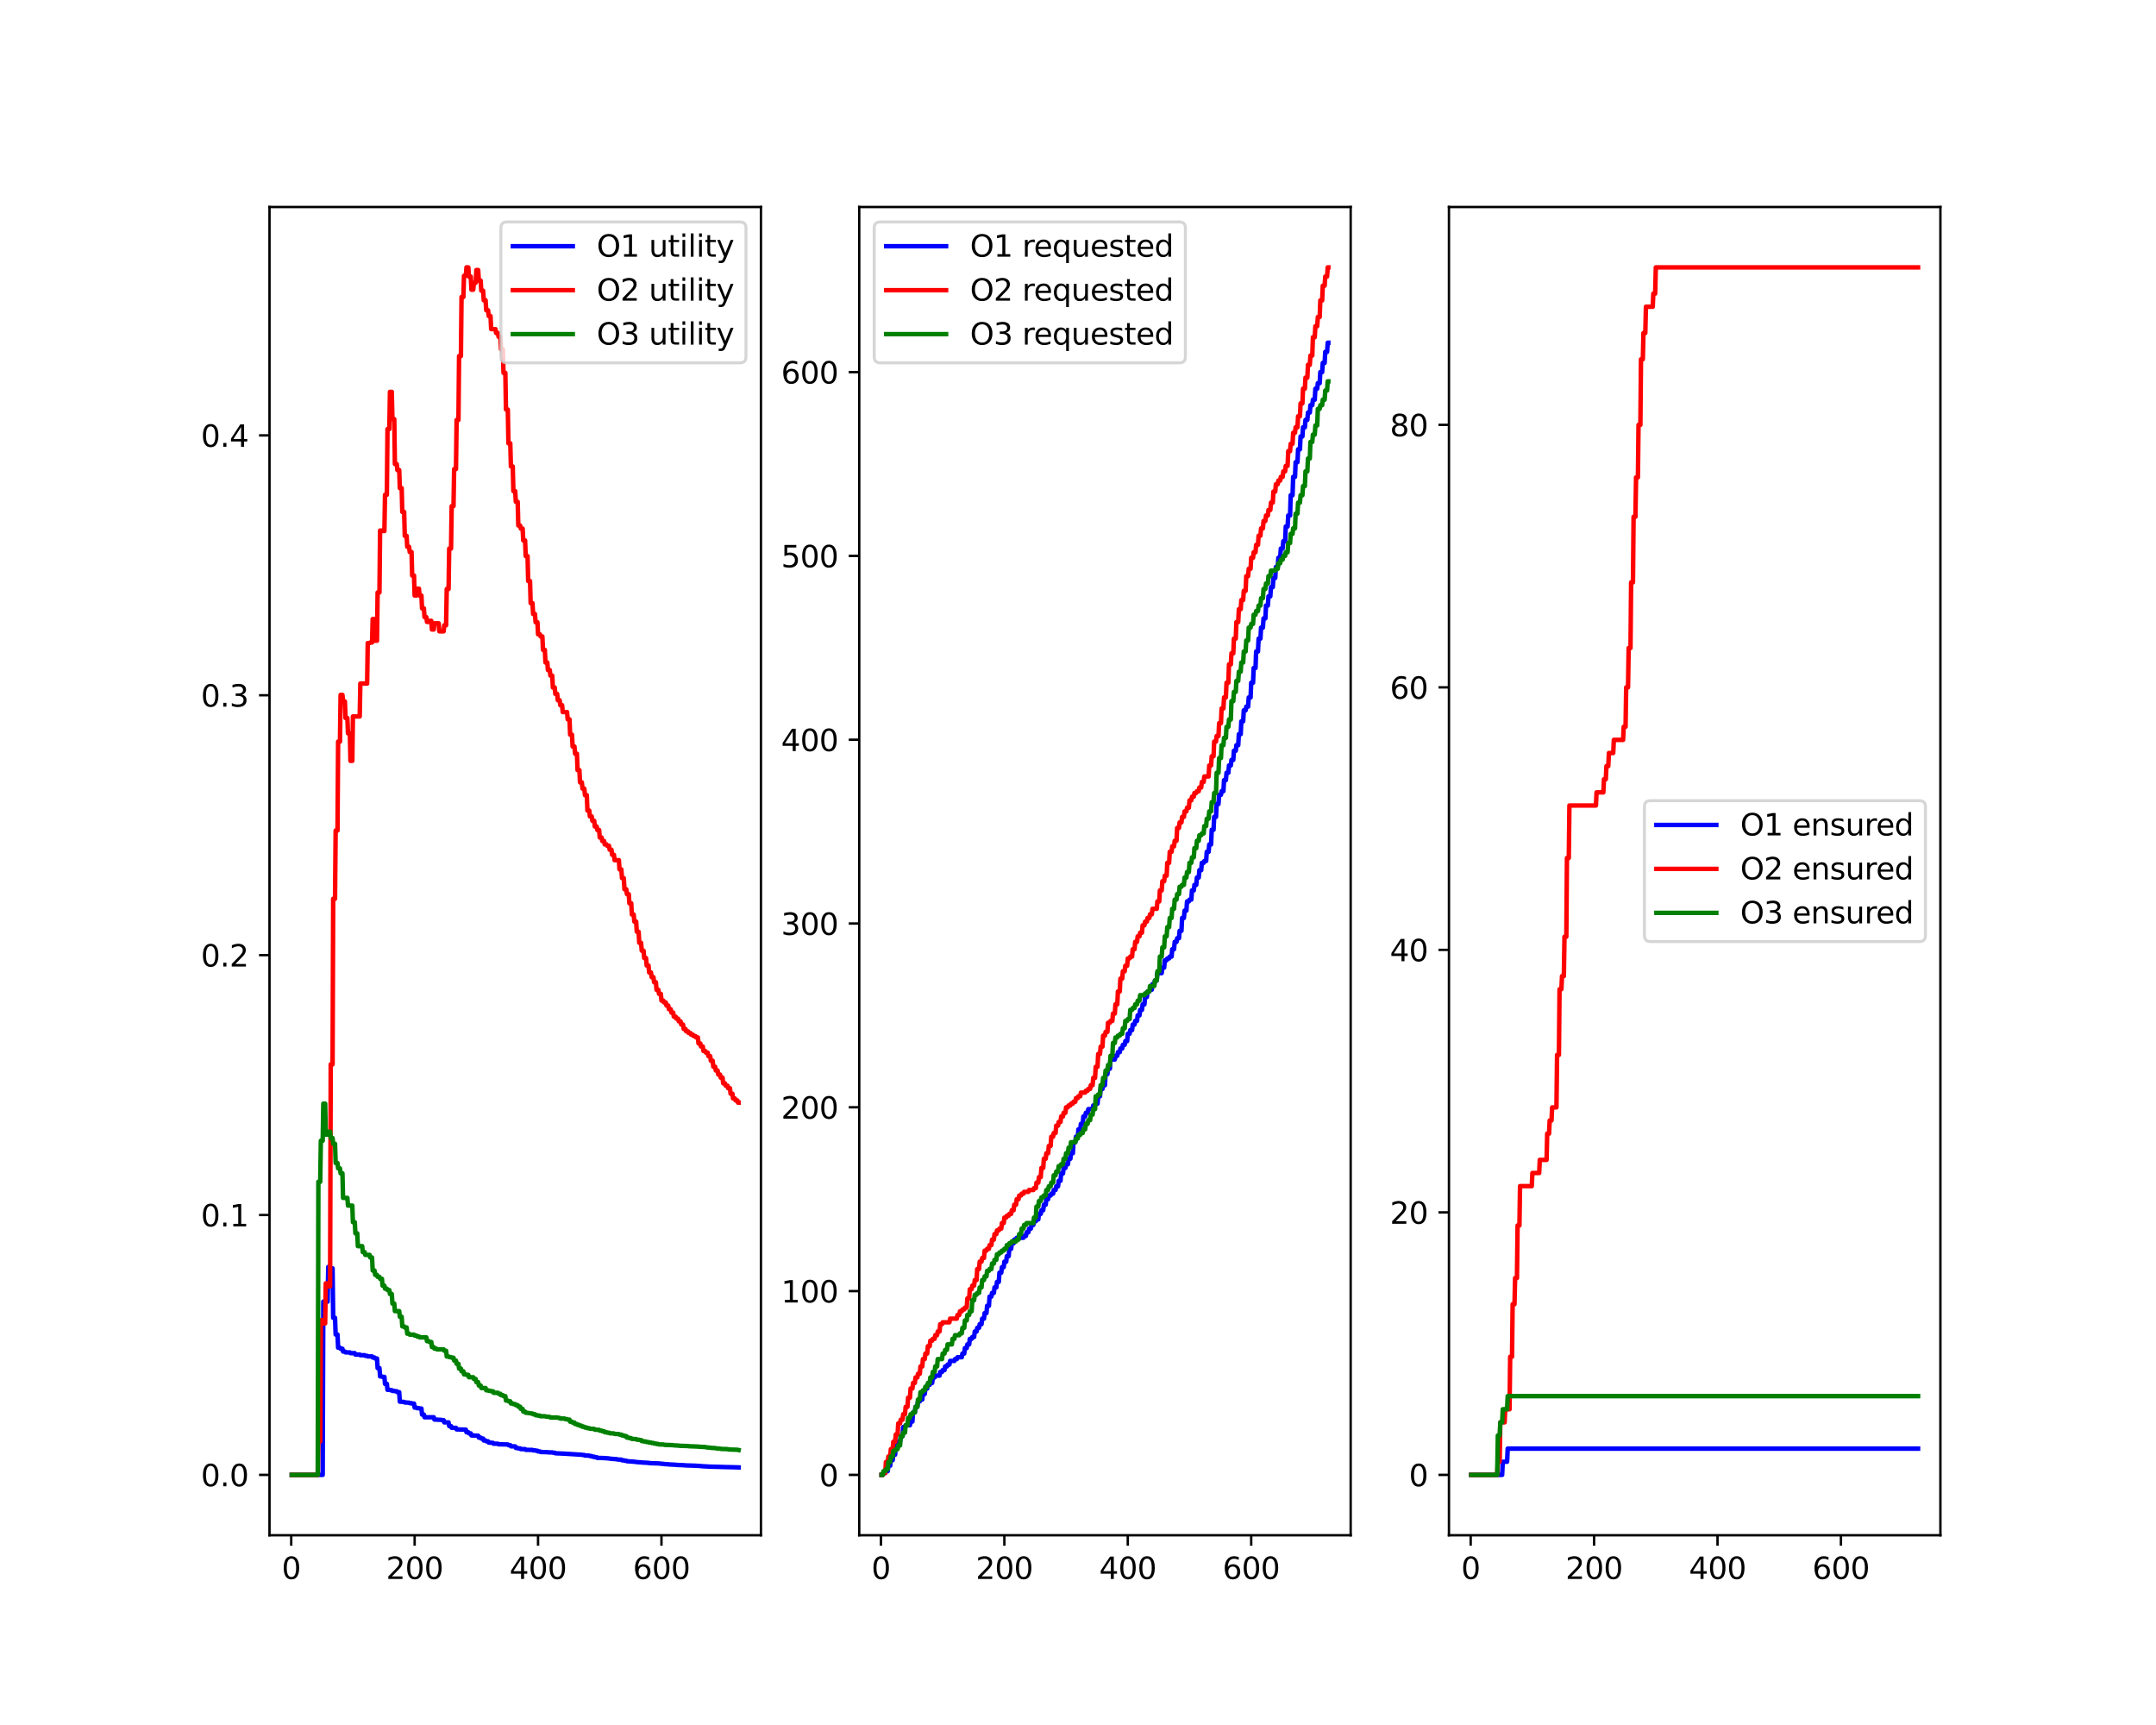<?xml version="1.0" encoding="utf-8" standalone="no"?>
<!DOCTYPE svg PUBLIC "-//W3C//DTD SVG 1.1//EN"
  "http://www.w3.org/Graphics/SVG/1.1/DTD/svg11.dtd">
<svg xmlns:xlink="http://www.w3.org/1999/xlink" width="720pt" height="576pt" viewBox="0 0 720 576" xmlns="http://www.w3.org/2000/svg" version="1.1">
 <defs>
  <style type="text/css">*{stroke-linejoin: round; stroke-linecap: butt}</style>
 </defs>
 <g id="figure_1">
  <g id="patch_1">
   <path d="M 0 576 
L 720 576 
L 720 0 
L 0 0 
z
" style="fill: #ffffff"/>
  </g>
  <g id="axes_1">
   <g id="patch_2">
    <path d="M 90 512.64 
L 254.118 512.64 
L 254.118 69.12 
L 90 69.12 
z
" style="fill: #ffffff"/>
   </g>
   <g id="matplotlib.axis_1">
    <g id="xtick_1">
     <g id="line2d_1">
      <defs>
       <path id="md2eea2f2d4" d="M 0 0 
L 0 3.5 
" style="stroke: #000000; stroke-width: 0.8"/>
      </defs>
      <g>
       <use xlink:href="#md2eea2f2d4" x="97.254" y="512.64" style="stroke: #000000; stroke-width: 0.8"/>
      </g>
     </g>
     <g id="text_1">
      <!-- 0 -->
      <g transform="translate(94.073 527.238) scale(0.1 -0.1)">
       <defs>
        <path id="DejaVuSans-30" d="M 2034 4250 
Q 1547 4250 1301 3770 
Q 1056 3291 1056 2328 
Q 1056 1369 1301 889 
Q 1547 409 2034 409 
Q 2525 409 2770 889 
Q 3016 1369 3016 2328 
Q 3016 3291 2770 3770 
Q 2525 4250 2034 4250 
z
M 2034 4750 
Q 2819 4750 3233 4129 
Q 3647 3509 3647 2328 
Q 3647 1150 3233 529 
Q 2819 -91 2034 -91 
Q 1250 -91 836 529 
Q 422 1150 422 2328 
Q 422 3509 836 4129 
Q 1250 4750 2034 4750 
z
" transform="scale(0.016)"/>
       </defs>
       <use xlink:href="#DejaVuSans-30"/>
      </g>
     </g>
    </g>
    <g id="xtick_2">
     <g id="line2d_2">
      <g>
       <use xlink:href="#md2eea2f2d4" x="138.469" y="512.64" style="stroke: #000000; stroke-width: 0.8"/>
      </g>
     </g>
     <g id="text_2">
      <!-- 200 -->
      <g transform="translate(128.925 527.238) scale(0.1 -0.1)">
       <defs>
        <path id="DejaVuSans-32" d="M 1228 531 
L 3431 531 
L 3431 0 
L 469 0 
L 469 531 
Q 828 903 1448 1529 
Q 2069 2156 2228 2338 
Q 2531 2678 2651 2914 
Q 2772 3150 2772 3378 
Q 2772 3750 2511 3984 
Q 2250 4219 1831 4219 
Q 1534 4219 1204 4116 
Q 875 4013 500 3803 
L 500 4441 
Q 881 4594 1212 4672 
Q 1544 4750 1819 4750 
Q 2544 4750 2975 4387 
Q 3406 4025 3406 3419 
Q 3406 3131 3298 2873 
Q 3191 2616 2906 2266 
Q 2828 2175 2409 1742 
Q 1991 1309 1228 531 
z
" transform="scale(0.016)"/>
       </defs>
       <use xlink:href="#DejaVuSans-32"/>
       <use xlink:href="#DejaVuSans-30" x="63.623"/>
       <use xlink:href="#DejaVuSans-30" x="127.246"/>
      </g>
     </g>
    </g>
    <g id="xtick_3">
     <g id="line2d_3">
      <g>
       <use xlink:href="#md2eea2f2d4" x="179.684" y="512.64" style="stroke: #000000; stroke-width: 0.8"/>
      </g>
     </g>
     <g id="text_3">
      <!-- 400 -->
      <g transform="translate(170.14 527.238) scale(0.1 -0.1)">
       <defs>
        <path id="DejaVuSans-34" d="M 2419 4116 
L 825 1625 
L 2419 1625 
L 2419 4116 
z
M 2253 4666 
L 3047 4666 
L 3047 1625 
L 3713 1625 
L 3713 1100 
L 3047 1100 
L 3047 0 
L 2419 0 
L 2419 1100 
L 313 1100 
L 313 1709 
L 2253 4666 
z
" transform="scale(0.016)"/>
       </defs>
       <use xlink:href="#DejaVuSans-34"/>
       <use xlink:href="#DejaVuSans-30" x="63.623"/>
       <use xlink:href="#DejaVuSans-30" x="127.246"/>
      </g>
     </g>
    </g>
    <g id="xtick_4">
     <g id="line2d_4">
      <g>
       <use xlink:href="#md2eea2f2d4" x="220.898" y="512.64" style="stroke: #000000; stroke-width: 0.8"/>
      </g>
     </g>
     <g id="text_4">
      <!-- 600 -->
      <g transform="translate(211.355 527.238) scale(0.1 -0.1)">
       <defs>
        <path id="DejaVuSans-36" d="M 2113 2584 
Q 1688 2584 1439 2293 
Q 1191 2003 1191 1497 
Q 1191 994 1439 701 
Q 1688 409 2113 409 
Q 2538 409 2786 701 
Q 3034 994 3034 1497 
Q 3034 2003 2786 2293 
Q 2538 2584 2113 2584 
z
M 3366 4563 
L 3366 3988 
Q 3128 4100 2886 4159 
Q 2644 4219 2406 4219 
Q 1781 4219 1451 3797 
Q 1122 3375 1075 2522 
Q 1259 2794 1537 2939 
Q 1816 3084 2150 3084 
Q 2853 3084 3261 2657 
Q 3669 2231 3669 1497 
Q 3669 778 3244 343 
Q 2819 -91 2113 -91 
Q 1303 -91 875 529 
Q 447 1150 447 2328 
Q 447 3434 972 4092 
Q 1497 4750 2381 4750 
Q 2619 4750 2861 4703 
Q 3103 4656 3366 4563 
z
" transform="scale(0.016)"/>
       </defs>
       <use xlink:href="#DejaVuSans-36"/>
       <use xlink:href="#DejaVuSans-30" x="63.623"/>
       <use xlink:href="#DejaVuSans-30" x="127.246"/>
      </g>
     </g>
    </g>
   </g>
   <g id="matplotlib.axis_2">
    <g id="ytick_1">
     <g id="line2d_5">
      <defs>
       <path id="m33aefbfddd" d="M 0 0 
L -3.5 0 
" style="stroke: #000000; stroke-width: 0.8"/>
      </defs>
      <g>
       <use xlink:href="#m33aefbfddd" x="90" y="492.48" style="stroke: #000000; stroke-width: 0.8"/>
      </g>
     </g>
     <g id="text_5">
      <!-- 0.0 -->
      <g transform="translate(67.097 496.279) scale(0.1 -0.1)">
       <defs>
        <path id="DejaVuSans-2e" d="M 684 794 
L 1344 794 
L 1344 0 
L 684 0 
L 684 794 
z
" transform="scale(0.016)"/>
       </defs>
       <use xlink:href="#DejaVuSans-30"/>
       <use xlink:href="#DejaVuSans-2e" x="63.623"/>
       <use xlink:href="#DejaVuSans-30" x="95.41"/>
      </g>
     </g>
    </g>
    <g id="ytick_2">
     <g id="line2d_6">
      <g>
       <use xlink:href="#m33aefbfddd" x="90" y="405.706" style="stroke: #000000; stroke-width: 0.8"/>
      </g>
     </g>
     <g id="text_6">
      <!-- 0.1 -->
      <g transform="translate(67.097 409.505) scale(0.1 -0.1)">
       <defs>
        <path id="DejaVuSans-31" d="M 794 531 
L 1825 531 
L 1825 4091 
L 703 3866 
L 703 4441 
L 1819 4666 
L 2450 4666 
L 2450 531 
L 3481 531 
L 3481 0 
L 794 0 
L 794 531 
z
" transform="scale(0.016)"/>
       </defs>
       <use xlink:href="#DejaVuSans-30"/>
       <use xlink:href="#DejaVuSans-2e" x="63.623"/>
       <use xlink:href="#DejaVuSans-31" x="95.41"/>
      </g>
     </g>
    </g>
    <g id="ytick_3">
     <g id="line2d_7">
      <g>
       <use xlink:href="#m33aefbfddd" x="90" y="318.931" style="stroke: #000000; stroke-width: 0.8"/>
      </g>
     </g>
     <g id="text_7">
      <!-- 0.2 -->
      <g transform="translate(67.097 322.73) scale(0.1 -0.1)">
       <use xlink:href="#DejaVuSans-30"/>
       <use xlink:href="#DejaVuSans-2e" x="63.623"/>
       <use xlink:href="#DejaVuSans-32" x="95.41"/>
      </g>
     </g>
    </g>
    <g id="ytick_4">
     <g id="line2d_8">
      <g>
       <use xlink:href="#m33aefbfddd" x="90" y="232.157" style="stroke: #000000; stroke-width: 0.8"/>
      </g>
     </g>
     <g id="text_8">
      <!-- 0.3 -->
      <g transform="translate(67.097 235.956) scale(0.1 -0.1)">
       <defs>
        <path id="DejaVuSans-33" d="M 2597 2516 
Q 3050 2419 3304 2112 
Q 3559 1806 3559 1356 
Q 3559 666 3084 287 
Q 2609 -91 1734 -91 
Q 1441 -91 1130 -33 
Q 819 25 488 141 
L 488 750 
Q 750 597 1062 519 
Q 1375 441 1716 441 
Q 2309 441 2620 675 
Q 2931 909 2931 1356 
Q 2931 1769 2642 2001 
Q 2353 2234 1838 2234 
L 1294 2234 
L 1294 2753 
L 1863 2753 
Q 2328 2753 2575 2939 
Q 2822 3125 2822 3475 
Q 2822 3834 2567 4026 
Q 2313 4219 1838 4219 
Q 1578 4219 1281 4162 
Q 984 4106 628 3988 
L 628 4550 
Q 988 4650 1302 4700 
Q 1616 4750 1894 4750 
Q 2613 4750 3031 4423 
Q 3450 4097 3450 3541 
Q 3450 3153 3228 2886 
Q 3006 2619 2597 2516 
z
" transform="scale(0.016)"/>
       </defs>
       <use xlink:href="#DejaVuSans-30"/>
       <use xlink:href="#DejaVuSans-2e" x="63.623"/>
       <use xlink:href="#DejaVuSans-33" x="95.41"/>
      </g>
     </g>
    </g>
    <g id="ytick_5">
     <g id="line2d_9">
      <g>
       <use xlink:href="#m33aefbfddd" x="90" y="145.382" style="stroke: #000000; stroke-width: 0.8"/>
      </g>
     </g>
     <g id="text_9">
      <!-- 0.4 -->
      <g transform="translate(67.097 149.182) scale(0.1 -0.1)">
       <use xlink:href="#DejaVuSans-30"/>
       <use xlink:href="#DejaVuSans-2e" x="63.623"/>
       <use xlink:href="#DejaVuSans-34" x="95.41"/>
      </g>
     </g>
    </g>
   </g>
   <g id="line2d_10">
    <path d="M 97.46 492.48 
L 107.764 492.48 
L 107.97 434.63 
L 109.412 434.63 
L 109.618 423.06 
L 110.237 423.06 
L 110.443 423.505 
L 111.061 423.505 
L 111.267 440.034 
L 111.885 440.034 
L 112.091 445.611 
L 112.709 445.611 
L 112.915 450.011 
L 113.534 450.011 
L 113.74 450.367 
L 114.358 450.367 
L 114.564 451.302 
L 115.182 451.302 
L 115.388 451.576 
L 116.831 451.576 
L 117.037 451.834 
L 118.479 451.834 
L 118.686 452.307 
L 120.128 452.307 
L 120.334 452.524 
L 121.777 452.524 
L 121.983 452.73 
L 122.601 452.73 
L 122.807 452.925 
L 124.25 452.925 
L 124.456 453.286 
L 125.074 453.286 
L 125.28 453.615 
L 125.898 453.615 
L 126.104 456.828 
L 126.722 456.828 
L 126.929 459.611 
L 127.547 459.611 
L 127.753 459.757 
L 128.371 459.757 
L 128.577 462.088 
L 129.195 462.088 
L 129.401 464.076 
L 130.02 464.076 
L 130.432 464.204 
L 130.844 464.204 
L 131.05 464.445 
L 131.668 464.445 
L 132.08 464.559 
L 132.493 464.559 
L 132.699 464.874 
L 133.317 464.874 
L 133.523 468.032 
L 134.965 468.122 
L 135.172 468.294 
L 136.614 468.376 
L 136.82 468.532 
L 137.438 468.532 
L 137.644 468.677 
L 138.263 468.677 
L 138.469 470.019 
L 139.087 470.019 
L 139.293 470.21 
L 139.911 470.21 
L 140.323 470.328 
L 140.736 470.328 
L 140.942 472.337 
L 141.56 472.337 
L 141.766 473.239 
L 144.857 473.239 
L 145.063 474 
L 147.33 474.109 
L 147.742 474.212 
L 148.154 474.212 
L 148.36 474.95 
L 149.803 474.95 
L 150.009 476.196 
L 150.627 476.196 
L 150.833 476.767 
L 152.276 476.767 
L 152.482 477.294 
L 155.573 477.383 
L 155.779 478.24 
L 156.397 478.24 
L 156.603 478.622 
L 157.221 478.622 
L 157.428 479.311 
L 159.694 479.395 
L 159.9 480.038 
L 160.519 480.038 
L 160.725 480.352 
L 161.343 480.352 
L 161.549 481.002 
L 162.167 481.002 
L 162.373 481.267 
L 162.992 481.267 
L 163.198 481.69 
L 164.64 481.791 
L 164.846 482.081 
L 166.289 482.081 
L 166.495 482.267 
L 169.586 482.327 
L 169.792 482.561 
L 170.41 482.561 
L 170.616 482.945 
L 172.059 482.972 
L 172.265 483.489 
L 172.883 483.489 
L 173.089 483.648 
L 173.707 483.648 
L 173.913 483.871 
L 175.356 483.871 
L 175.562 484.112 
L 177.829 484.158 
L 178.035 484.293 
L 178.653 484.293 
L 179.065 484.424 
L 179.478 484.424 
L 179.684 484.651 
L 180.302 484.651 
L 180.508 484.843 
L 182.775 484.904 
L 183.187 484.963 
L 184.423 484.982 
L 184.835 485.091 
L 185.248 485.091 
L 185.454 485.264 
L 187.72 485.364 
L 188.545 485.399 
L 193.078 485.688 
L 194.315 485.762 
L 194.727 485.849 
L 195.139 485.849 
L 195.345 486.017 
L 196.788 486.046 
L 196.994 486.204 
L 197.612 486.204 
L 197.818 486.411 
L 198.436 486.411 
L 198.642 486.59 
L 199.261 486.59 
L 199.467 486.804 
L 201.734 486.869 
L 202.352 486.916 
L 203.382 486.986 
L 203.794 487.086 
L 205.031 487.182 
L 205.649 487.223 
L 205.855 487.223 
L 206.267 487.351 
L 207.504 487.399 
L 207.71 487.606 
L 208.328 487.606 
L 208.534 487.754 
L 209.152 487.754 
L 209.358 487.919 
L 210.801 488.009 
L 211.419 488.059 
L 212.449 488.165 
L 212.862 488.231 
L 214.098 488.296 
L 214.51 488.358 
L 216.571 488.465 
L 216.983 488.564 
L 219.868 488.656 
L 220.486 488.712 
L 221.517 488.809 
L 221.929 488.878 
L 223.165 488.945 
L 223.577 489.004 
L 225.638 489.103 
L 226.05 489.163 
L 228.111 489.24 
L 229.141 489.322 
L 232.233 489.416 
L 232.851 489.466 
L 233.881 489.513 
L 234.293 489.58 
L 236.354 489.691 
L 236.972 489.729 
L 240.476 489.818 
L 241.712 489.857 
L 246.246 489.967 
L 246.658 489.985 
L 246.658 489.985 
" clip-path="url(#pe35851e0c9)" style="fill: none; stroke: #0000ff; stroke-width: 1.5; stroke-linecap: square"/>
   </g>
   <g id="line2d_11">
    <path d="M 97.46 492.48 
L 106.115 492.48 
L 106.321 481.355 
L 106.939 481.355 
L 107.145 440.829 
L 107.764 440.829 
L 107.97 441.897 
L 108.588 441.897 
L 108.794 428.529 
L 109.412 428.529 
L 109.618 429.526 
L 110.237 429.526 
L 110.443 355.406 
L 111.061 355.406 
L 111.267 300.109 
L 111.885 300.109 
L 112.091 277.32 
L 112.709 277.32 
L 112.915 247.634 
L 113.534 247.634 
L 113.74 232.039 
L 114.358 232.039 
L 114.564 234.223 
L 115.182 234.223 
L 115.388 239.748 
L 116.007 239.748 
L 116.213 244.866 
L 116.831 244.866 
L 117.037 254.06 
L 117.655 254.06 
L 117.861 239.227 
L 120.128 239.227 
L 120.334 228.252 
L 122.601 228.252 
L 122.807 214.733 
L 123.425 214.733 
L 123.631 214.542 
L 124.25 214.542 
L 124.456 206.714 
L 125.074 206.714 
L 125.28 213.945 
L 125.898 213.945 
L 126.104 197.829 
L 126.722 197.829 
L 126.929 177.156 
L 127.547 177.156 
L 127.753 177.316 
L 128.371 177.316 
L 128.577 165.21 
L 129.195 165.21 
L 129.401 143.262 
L 130.02 143.262 
L 130.226 130.844 
L 130.844 130.844 
L 131.05 139.959 
L 131.668 139.959 
L 131.874 154.944 
L 132.493 154.944 
L 132.699 156.966 
L 133.317 156.966 
L 133.523 162.98 
L 134.141 162.98 
L 134.347 170.926 
L 134.965 170.926 
L 135.172 178.925 
L 135.79 178.925 
L 135.996 182.571 
L 136.614 182.571 
L 136.82 184.317 
L 137.438 184.317 
L 137.644 192.174 
L 138.263 192.174 
L 138.469 198.861 
L 139.087 198.861 
L 139.293 196.568 
L 139.911 196.568 
L 140.117 198.861 
L 140.736 198.861 
L 140.942 203.148 
L 141.56 203.148 
L 141.766 206.066 
L 142.384 206.066 
L 142.59 207.659 
L 143.208 207.659 
L 143.414 207.311 
L 144.033 207.311 
L 144.239 210.204 
L 144.857 210.204 
L 145.063 208.138 
L 146.506 208.138 
L 146.712 210.808 
L 148.154 210.808 
L 148.36 208.794 
L 148.978 208.794 
L 149.185 196.674 
L 149.803 196.674 
L 150.009 183.181 
L 150.627 183.181 
L 150.833 169.007 
L 151.451 169.007 
L 151.657 156.64 
L 152.276 156.64 
L 152.482 140.233 
L 153.1 140.233 
L 153.306 118.906 
L 153.924 118.906 
L 154.13 99.162 
L 154.749 99.162 
L 154.955 92.087 
L 155.573 92.087 
L 155.779 89.28 
L 156.397 89.28 
L 156.603 92.357 
L 157.221 92.357 
L 157.428 96.735 
L 158.046 96.735 
L 158.252 94.426 
L 158.87 94.426 
L 159.076 90.172 
L 159.694 90.172 
L 159.9 93.699 
L 160.519 93.699 
L 160.725 97.059 
L 161.343 97.059 
L 161.549 100.262 
L 162.167 100.262 
L 162.373 103.594 
L 162.992 103.594 
L 163.198 105.52 
L 163.816 105.52 
L 164.022 109.895 
L 165.464 109.895 
L 165.671 111.186 
L 166.289 111.186 
L 166.495 112.453 
L 167.113 112.453 
L 167.319 116.616 
L 167.937 116.616 
L 168.143 124.501 
L 168.762 124.501 
L 168.968 136.732 
L 169.586 136.732 
L 169.792 148.027 
L 170.41 148.027 
L 170.616 155.746 
L 171.235 155.746 
L 171.441 163.995 
L 172.059 163.995 
L 172.265 167.557 
L 172.883 167.557 
L 173.089 175.473 
L 173.707 175.473 
L 173.913 176.506 
L 174.532 176.506 
L 174.738 180.462 
L 175.356 180.462 
L 175.562 185.673 
L 176.18 185.673 
L 176.386 194.017 
L 177.005 194.017 
L 177.211 201.385 
L 177.829 201.385 
L 178.035 205.014 
L 178.653 205.014 
L 178.859 207.77 
L 179.478 207.77 
L 179.684 211.8 
L 180.302 211.8 
L 180.508 212.514 
L 181.126 212.514 
L 181.332 216.985 
L 181.95 216.985 
L 182.156 221.205 
L 182.775 221.205 
L 182.981 223.76 
L 183.599 223.76 
L 183.805 225.589 
L 184.423 225.589 
L 184.629 229.559 
L 185.248 229.559 
L 185.454 231.713 
L 186.072 231.713 
L 186.278 233.813 
L 186.896 233.813 
L 187.102 235.464 
L 187.72 235.464 
L 187.927 237.772 
L 189.369 237.772 
L 189.575 240.202 
L 190.193 240.202 
L 190.399 245.316 
L 191.018 245.316 
L 191.224 249.273 
L 191.842 249.273 
L 192.048 251.667 
L 192.666 251.667 
L 192.872 257.15 
L 193.491 257.15 
L 193.697 261.242 
L 194.315 261.242 
L 194.521 263.325 
L 195.139 263.325 
L 195.345 265.515 
L 195.963 265.515 
L 196.17 270.654 
L 196.788 270.654 
L 196.994 272.612 
L 197.612 272.612 
L 197.818 274.07 
L 198.436 274.07 
L 198.642 275.98 
L 199.261 275.98 
L 199.467 277.14 
L 200.085 277.14 
L 200.291 279.657 
L 200.909 279.657 
L 201.115 280.816 
L 201.734 280.816 
L 201.94 281.957 
L 202.558 281.957 
L 202.764 282.405 
L 203.382 282.405 
L 203.588 283.728 
L 204.206 283.728 
L 204.413 285.426 
L 205.031 285.426 
L 205.237 287.215 
L 206.679 287.215 
L 206.885 290.309 
L 207.504 290.309 
L 207.71 293.218 
L 208.328 293.218 
L 208.534 296.941 
L 209.152 296.941 
L 209.358 298.549 
L 209.977 298.549 
L 210.183 301.613 
L 210.801 301.613 
L 211.007 305.368 
L 211.625 305.368 
L 211.831 307.736 
L 212.449 307.736 
L 212.655 311.116 
L 213.274 311.116 
L 213.48 314.815 
L 214.098 314.815 
L 214.304 317.447 
L 214.922 317.447 
L 215.128 319.889 
L 215.747 319.889 
L 215.953 322.387 
L 216.571 322.387 
L 216.777 324.705 
L 217.395 324.705 
L 217.601 326.282 
L 218.219 326.282 
L 218.426 327.983 
L 219.044 327.983 
L 219.25 330.515 
L 219.868 330.515 
L 220.074 331.865 
L 220.692 331.865 
L 220.898 334.11 
L 221.517 334.11 
L 221.723 334.729 
L 222.341 334.729 
L 222.547 335.762 
L 223.165 335.762 
L 223.371 336.984 
L 223.99 336.984 
L 224.196 338.111 
L 224.814 338.111 
L 225.02 339.467 
L 225.638 339.467 
L 225.844 340.134 
L 226.462 340.134 
L 226.669 341.037 
L 227.287 341.037 
L 227.493 342.102 
L 228.111 342.102 
L 228.317 343.592 
L 228.935 343.592 
L 229.141 344.378 
L 229.76 344.378 
L 229.966 344.935 
L 230.584 344.935 
L 230.79 345.485 
L 231.408 345.485 
L 231.614 345.948 
L 232.233 345.948 
L 232.439 346.398 
L 233.057 346.398 
L 233.263 348.414 
L 233.881 348.414 
L 234.087 349.43 
L 234.705 349.43 
L 234.912 350.933 
L 235.53 350.933 
L 235.736 351.487 
L 236.354 351.487 
L 236.56 352.649 
L 237.178 352.649 
L 237.384 354.191 
L 238.003 354.191 
L 238.209 356.197 
L 238.827 356.197 
L 239.033 357.458 
L 239.651 357.458 
L 239.857 358.806 
L 240.476 358.806 
L 240.682 359.844 
L 241.3 359.844 
L 241.506 361.739 
L 242.124 361.739 
L 242.33 362.518 
L 242.948 362.518 
L 243.154 363.371 
L 243.773 363.371 
L 243.979 365.2 
L 244.597 365.2 
L 244.803 366.78 
L 245.421 366.78 
L 245.627 367.435 
L 246.246 367.435 
L 246.452 368.177 
L 246.658 368.177 
L 246.658 368.177 
" clip-path="url(#pe35851e0c9)" style="fill: none; stroke: #ff0000; stroke-width: 1.5; stroke-linecap: square"/>
   </g>
   <g id="line2d_12">
    <path d="M 97.46 492.48 
L 106.115 492.48 
L 106.321 394.614 
L 106.939 394.614 
L 107.145 380.913 
L 107.764 380.913 
L 107.97 368.517 
L 108.588 368.517 
L 108.794 378.847 
L 109.412 378.847 
L 109.618 377.899 
L 110.237 377.899 
L 110.443 379.995 
L 111.061 379.995 
L 111.267 381.923 
L 111.885 381.923 
L 112.091 388.351 
L 112.709 388.351 
L 112.915 390.131 
L 113.534 390.131 
L 113.74 391.779 
L 114.358 391.779 
L 114.564 399.993 
L 116.007 399.993 
L 116.213 402.567 
L 117.655 402.567 
L 117.861 408.116 
L 118.479 408.116 
L 118.686 411.824 
L 119.304 411.824 
L 119.51 416.098 
L 120.952 416.098 
L 121.158 418.102 
L 121.777 418.102 
L 121.983 419.02 
L 123.425 419.02 
L 123.631 419.889 
L 124.25 419.889 
L 124.456 424.247 
L 125.074 424.247 
L 125.28 425.694 
L 125.898 425.694 
L 126.104 426.366 
L 126.722 426.366 
L 126.929 427.007 
L 127.547 427.007 
L 127.753 429.297 
L 128.371 429.297 
L 128.577 430.302 
L 129.195 430.302 
L 129.401 430.774 
L 130.02 430.774 
L 130.226 432.084 
L 130.844 432.084 
L 131.05 435.288 
L 131.668 435.288 
L 131.874 437.79 
L 133.317 437.79 
L 133.523 439.681 
L 134.141 439.681 
L 134.347 442.895 
L 134.965 442.895 
L 135.172 443.257 
L 135.79 443.257 
L 135.996 445.323 
L 136.614 445.323 
L 136.82 445.649 
L 138.263 445.649 
L 138.469 445.965 
L 139.087 445.965 
L 139.293 446.271 
L 139.911 446.271 
L 140.117 446.568 
L 142.384 446.568 
L 142.59 447.82 
L 143.208 447.82 
L 143.414 448.107 
L 144.033 448.107 
L 144.239 449.798 
L 144.857 449.798 
L 145.063 450.313 
L 145.681 450.313 
L 145.887 450.56 
L 148.154 450.56 
L 148.36 451.032 
L 148.978 451.032 
L 149.185 452.949 
L 149.803 452.949 
L 150.009 453.152 
L 150.627 453.152 
L 150.833 453.35 
L 151.451 453.35 
L 151.657 454.314 
L 152.276 454.314 
L 152.482 455.397 
L 153.1 455.397 
L 153.306 456.986 
L 153.924 456.986 
L 154.13 457.886 
L 154.749 457.886 
L 154.955 458.913 
L 155.573 458.913 
L 155.779 459.087 
L 156.397 459.087 
L 156.603 459.879 
L 158.046 459.879 
L 158.252 460.462 
L 158.87 460.462 
L 159.076 461.526 
L 159.694 461.526 
L 159.9 462.637 
L 160.519 462.637 
L 160.725 463.483 
L 162.167 463.483 
L 162.373 464.244 
L 162.992 464.244 
L 163.198 464.406 
L 163.816 464.406 
L 164.022 464.564 
L 164.64 464.564 
L 164.846 465.072 
L 166.289 465.072 
L 166.495 465.408 
L 167.113 465.408 
L 167.319 465.879 
L 167.937 465.879 
L 168.143 466.185 
L 168.762 466.185 
L 168.968 467.674 
L 169.586 467.674 
L 169.792 467.91 
L 170.41 467.91 
L 170.616 468.641 
L 171.235 468.641 
L 171.441 468.851 
L 172.059 468.851 
L 172.265 469.191 
L 172.883 469.191 
L 173.089 469.709 
L 173.707 469.709 
L 173.913 470.454 
L 174.532 470.454 
L 174.738 471.343 
L 175.356 471.343 
L 175.562 471.754 
L 176.18 471.754 
L 176.592 471.871 
L 177.005 471.871 
L 177.417 471.986 
L 177.829 471.986 
L 178.035 472.237 
L 178.653 472.237 
L 178.859 472.561 
L 179.478 472.561 
L 179.684 472.696 
L 180.302 472.696 
L 180.508 472.902 
L 181.95 472.902 
L 182.363 473.033 
L 183.599 473.133 
L 183.805 473.328 
L 186.072 473.328 
L 186.484 473.455 
L 186.896 473.455 
L 187.102 473.673 
L 188.545 473.673 
L 188.751 473.857 
L 189.369 473.857 
L 189.575 474.035 
L 190.193 474.035 
L 190.399 474.723 
L 191.018 474.723 
L 191.224 475.021 
L 191.842 475.021 
L 192.048 475.511 
L 192.666 475.511 
L 192.872 475.798 
L 193.491 475.798 
L 193.697 476.094 
L 194.315 476.094 
L 194.521 476.417 
L 195.139 476.417 
L 195.345 476.678 
L 195.963 476.678 
L 196.17 476.893 
L 196.788 476.893 
L 196.994 477.065 
L 198.436 477.126 
L 198.642 477.388 
L 200.085 477.445 
L 200.291 477.695 
L 200.909 477.695 
L 201.115 477.906 
L 201.734 477.906 
L 201.94 478.235 
L 202.558 478.235 
L 202.764 478.39 
L 203.382 478.39 
L 203.588 478.58 
L 205.031 478.648 
L 205.237 478.795 
L 206.679 478.861 
L 206.885 479.037 
L 207.504 479.037 
L 207.71 479.314 
L 208.328 479.314 
L 208.534 479.541 
L 209.152 479.541 
L 209.358 480.037 
L 209.977 480.037 
L 210.183 480.219 
L 210.801 480.219 
L 211.007 480.481 
L 212.449 480.523 
L 212.655 480.731 
L 213.274 480.731 
L 213.686 480.849 
L 214.098 480.849 
L 214.304 481.211 
L 214.922 481.211 
L 215.128 481.349 
L 215.747 481.349 
L 215.953 481.522 
L 216.571 481.522 
L 216.777 481.679 
L 217.395 481.679 
L 217.601 481.83 
L 218.219 481.83 
L 218.426 482.012 
L 219.044 482.012 
L 219.25 482.16 
L 219.868 482.16 
L 220.074 482.313 
L 221.517 482.335 
L 221.929 482.458 
L 224.814 482.56 
L 225.226 482.636 
L 226.462 482.693 
L 226.875 482.766 
L 229.76 482.856 
L 230.172 482.927 
L 233.057 483.029 
L 233.469 483.094 
L 235.53 483.176 
L 235.942 483.3 
L 237.178 483.404 
L 237.59 483.478 
L 238.827 483.531 
L 239.239 483.639 
L 240.476 483.732 
L 240.888 483.821 
L 242.948 483.876 
L 243.361 484.002 
L 246.246 484.093 
L 246.658 484.183 
L 246.658 484.183 
" clip-path="url(#pe35851e0c9)" style="fill: none; stroke: #008000; stroke-width: 1.5; stroke-linecap: square"/>
   </g>
   <g id="patch_3">
    <path d="M 90 512.64 
L 90 69.12 
" style="fill: none; stroke: #000000; stroke-width: 0.8; stroke-linejoin: miter; stroke-linecap: square"/>
   </g>
   <g id="patch_4">
    <path d="M 254.118 512.64 
L 254.118 69.12 
" style="fill: none; stroke: #000000; stroke-width: 0.8; stroke-linejoin: miter; stroke-linecap: square"/>
   </g>
   <g id="patch_5">
    <path d="M 90 512.64 
L 254.118 512.64 
" style="fill: none; stroke: #000000; stroke-width: 0.8; stroke-linejoin: miter; stroke-linecap: square"/>
   </g>
   <g id="patch_6">
    <path d="M 90 69.12 
L 254.118 69.12 
" style="fill: none; stroke: #000000; stroke-width: 0.8; stroke-linejoin: miter; stroke-linecap: square"/>
   </g>
   <g id="legend_1">
    <g id="patch_7">
     <path d="M 169.274 121.154 
L 247.118 121.154 
Q 249.118 121.154 249.118 119.154 
L 249.118 76.12 
Q 249.118 74.12 247.118 74.12 
L 169.274 74.12 
Q 167.274 74.12 167.274 76.12 
L 167.274 119.154 
Q 167.274 121.154 169.274 121.154 
z
" style="fill: #ffffff; opacity: 0.8; stroke: #cccccc; stroke-linejoin: miter"/>
    </g>
    <g id="line2d_13">
     <path d="M 171.274 82.218 
L 181.274 82.218 
L 191.274 82.218 
" style="fill: none; stroke: #0000ff; stroke-width: 1.5; stroke-linecap: square"/>
    </g>
    <g id="text_10">
     <!-- O1 utility -->
     <g transform="translate(199.274 85.718) scale(0.1 -0.1)">
      <defs>
       <path id="DejaVuSans-4f" d="M 2522 4238 
Q 1834 4238 1429 3725 
Q 1025 3213 1025 2328 
Q 1025 1447 1429 934 
Q 1834 422 2522 422 
Q 3209 422 3611 934 
Q 4013 1447 4013 2328 
Q 4013 3213 3611 3725 
Q 3209 4238 2522 4238 
z
M 2522 4750 
Q 3503 4750 4090 4092 
Q 4678 3434 4678 2328 
Q 4678 1225 4090 567 
Q 3503 -91 2522 -91 
Q 1538 -91 948 565 
Q 359 1222 359 2328 
Q 359 3434 948 4092 
Q 1538 4750 2522 4750 
z
" transform="scale(0.016)"/>
       <path id="DejaVuSans-20" transform="scale(0.016)"/>
       <path id="DejaVuSans-75" d="M 544 1381 
L 544 3500 
L 1119 3500 
L 1119 1403 
Q 1119 906 1312 657 
Q 1506 409 1894 409 
Q 2359 409 2629 706 
Q 2900 1003 2900 1516 
L 2900 3500 
L 3475 3500 
L 3475 0 
L 2900 0 
L 2900 538 
Q 2691 219 2414 64 
Q 2138 -91 1772 -91 
Q 1169 -91 856 284 
Q 544 659 544 1381 
z
M 1991 3584 
L 1991 3584 
z
" transform="scale(0.016)"/>
       <path id="DejaVuSans-74" d="M 1172 4494 
L 1172 3500 
L 2356 3500 
L 2356 3053 
L 1172 3053 
L 1172 1153 
Q 1172 725 1289 603 
Q 1406 481 1766 481 
L 2356 481 
L 2356 0 
L 1766 0 
Q 1100 0 847 248 
Q 594 497 594 1153 
L 594 3053 
L 172 3053 
L 172 3500 
L 594 3500 
L 594 4494 
L 1172 4494 
z
" transform="scale(0.016)"/>
       <path id="DejaVuSans-69" d="M 603 3500 
L 1178 3500 
L 1178 0 
L 603 0 
L 603 3500 
z
M 603 4863 
L 1178 4863 
L 1178 4134 
L 603 4134 
L 603 4863 
z
" transform="scale(0.016)"/>
       <path id="DejaVuSans-6c" d="M 603 4863 
L 1178 4863 
L 1178 0 
L 603 0 
L 603 4863 
z
" transform="scale(0.016)"/>
       <path id="DejaVuSans-79" d="M 2059 -325 
Q 1816 -950 1584 -1140 
Q 1353 -1331 966 -1331 
L 506 -1331 
L 506 -850 
L 844 -850 
Q 1081 -850 1212 -737 
Q 1344 -625 1503 -206 
L 1606 56 
L 191 3500 
L 800 3500 
L 1894 763 
L 2988 3500 
L 3597 3500 
L 2059 -325 
z
" transform="scale(0.016)"/>
      </defs>
      <use xlink:href="#DejaVuSans-4f"/>
      <use xlink:href="#DejaVuSans-31" x="78.711"/>
      <use xlink:href="#DejaVuSans-20" x="142.334"/>
      <use xlink:href="#DejaVuSans-75" x="174.121"/>
      <use xlink:href="#DejaVuSans-74" x="237.5"/>
      <use xlink:href="#DejaVuSans-69" x="276.709"/>
      <use xlink:href="#DejaVuSans-6c" x="304.492"/>
      <use xlink:href="#DejaVuSans-69" x="332.275"/>
      <use xlink:href="#DejaVuSans-74" x="360.059"/>
      <use xlink:href="#DejaVuSans-79" x="399.268"/>
     </g>
    </g>
    <g id="line2d_14">
     <path d="M 171.274 96.897 
L 181.274 96.897 
L 191.274 96.897 
" style="fill: none; stroke: #ff0000; stroke-width: 1.5; stroke-linecap: square"/>
    </g>
    <g id="text_11">
     <!-- O2 utility -->
     <g transform="translate(199.274 100.397) scale(0.1 -0.1)">
      <use xlink:href="#DejaVuSans-4f"/>
      <use xlink:href="#DejaVuSans-32" x="78.711"/>
      <use xlink:href="#DejaVuSans-20" x="142.334"/>
      <use xlink:href="#DejaVuSans-75" x="174.121"/>
      <use xlink:href="#DejaVuSans-74" x="237.5"/>
      <use xlink:href="#DejaVuSans-69" x="276.709"/>
      <use xlink:href="#DejaVuSans-6c" x="304.492"/>
      <use xlink:href="#DejaVuSans-69" x="332.275"/>
      <use xlink:href="#DejaVuSans-74" x="360.059"/>
      <use xlink:href="#DejaVuSans-79" x="399.268"/>
     </g>
    </g>
    <g id="line2d_15">
     <path d="M 171.274 111.575 
L 181.274 111.575 
L 191.274 111.575 
" style="fill: none; stroke: #008000; stroke-width: 1.5; stroke-linecap: square"/>
    </g>
    <g id="text_12">
     <!-- O3 utility -->
     <g transform="translate(199.274 115.075) scale(0.1 -0.1)">
      <use xlink:href="#DejaVuSans-4f"/>
      <use xlink:href="#DejaVuSans-33" x="78.711"/>
      <use xlink:href="#DejaVuSans-20" x="142.334"/>
      <use xlink:href="#DejaVuSans-75" x="174.121"/>
      <use xlink:href="#DejaVuSans-74" x="237.5"/>
      <use xlink:href="#DejaVuSans-69" x="276.709"/>
      <use xlink:href="#DejaVuSans-6c" x="304.492"/>
      <use xlink:href="#DejaVuSans-69" x="332.275"/>
      <use xlink:href="#DejaVuSans-74" x="360.059"/>
      <use xlink:href="#DejaVuSans-79" x="399.268"/>
     </g>
    </g>
   </g>
  </g>
  <g id="axes_2">
   <g id="patch_8">
    <path d="M 286.941 512.64 
L 451.059 512.64 
L 451.059 69.12 
L 286.941 69.12 
z
" style="fill: #ffffff"/>
   </g>
   <g id="matplotlib.axis_3">
    <g id="xtick_5">
     <g id="line2d_16">
      <g>
       <use xlink:href="#md2eea2f2d4" x="294.195" y="512.64" style="stroke: #000000; stroke-width: 0.8"/>
      </g>
     </g>
     <g id="text_13">
      <!-- 0 -->
      <g transform="translate(291.014 527.238) scale(0.1 -0.1)">
       <use xlink:href="#DejaVuSans-30"/>
      </g>
     </g>
    </g>
    <g id="xtick_6">
     <g id="line2d_17">
      <g>
       <use xlink:href="#md2eea2f2d4" x="335.41" y="512.64" style="stroke: #000000; stroke-width: 0.8"/>
      </g>
     </g>
     <g id="text_14">
      <!-- 200 -->
      <g transform="translate(325.866 527.238) scale(0.1 -0.1)">
       <use xlink:href="#DejaVuSans-32"/>
       <use xlink:href="#DejaVuSans-30" x="63.623"/>
       <use xlink:href="#DejaVuSans-30" x="127.246"/>
      </g>
     </g>
    </g>
    <g id="xtick_7">
     <g id="line2d_18">
      <g>
       <use xlink:href="#md2eea2f2d4" x="376.625" y="512.64" style="stroke: #000000; stroke-width: 0.8"/>
      </g>
     </g>
     <g id="text_15">
      <!-- 400 -->
      <g transform="translate(367.081 527.238) scale(0.1 -0.1)">
       <use xlink:href="#DejaVuSans-34"/>
       <use xlink:href="#DejaVuSans-30" x="63.623"/>
       <use xlink:href="#DejaVuSans-30" x="127.246"/>
      </g>
     </g>
    </g>
    <g id="xtick_8">
     <g id="line2d_19">
      <g>
       <use xlink:href="#md2eea2f2d4" x="417.84" y="512.64" style="stroke: #000000; stroke-width: 0.8"/>
      </g>
     </g>
     <g id="text_16">
      <!-- 600 -->
      <g transform="translate(408.296 527.238) scale(0.1 -0.1)">
       <use xlink:href="#DejaVuSans-36"/>
       <use xlink:href="#DejaVuSans-30" x="63.623"/>
       <use xlink:href="#DejaVuSans-30" x="127.246"/>
      </g>
     </g>
    </g>
   </g>
   <g id="matplotlib.axis_4">
    <g id="ytick_6">
     <g id="line2d_20">
      <g>
       <use xlink:href="#m33aefbfddd" x="286.941" y="492.48" style="stroke: #000000; stroke-width: 0.8"/>
      </g>
     </g>
     <g id="text_17">
      <!-- 0 -->
      <g transform="translate(273.579 496.279) scale(0.1 -0.1)">
       <use xlink:href="#DejaVuSans-30"/>
      </g>
     </g>
    </g>
    <g id="ytick_7">
     <g id="line2d_21">
      <g>
       <use xlink:href="#m33aefbfddd" x="286.941" y="431.11" style="stroke: #000000; stroke-width: 0.8"/>
      </g>
     </g>
     <g id="text_18">
      <!-- 100 -->
      <g transform="translate(260.854 434.909) scale(0.1 -0.1)">
       <use xlink:href="#DejaVuSans-31"/>
       <use xlink:href="#DejaVuSans-30" x="63.623"/>
       <use xlink:href="#DejaVuSans-30" x="127.246"/>
      </g>
     </g>
    </g>
    <g id="ytick_8">
     <g id="line2d_22">
      <g>
       <use xlink:href="#m33aefbfddd" x="286.941" y="369.74" style="stroke: #000000; stroke-width: 0.8"/>
      </g>
     </g>
     <g id="text_19">
      <!-- 200 -->
      <g transform="translate(260.854 373.539) scale(0.1 -0.1)">
       <use xlink:href="#DejaVuSans-32"/>
       <use xlink:href="#DejaVuSans-30" x="63.623"/>
       <use xlink:href="#DejaVuSans-30" x="127.246"/>
      </g>
     </g>
    </g>
    <g id="ytick_9">
     <g id="line2d_23">
      <g>
       <use xlink:href="#m33aefbfddd" x="286.941" y="308.37" style="stroke: #000000; stroke-width: 0.8"/>
      </g>
     </g>
     <g id="text_20">
      <!-- 300 -->
      <g transform="translate(260.854 312.17) scale(0.1 -0.1)">
       <use xlink:href="#DejaVuSans-33"/>
       <use xlink:href="#DejaVuSans-30" x="63.623"/>
       <use xlink:href="#DejaVuSans-30" x="127.246"/>
      </g>
     </g>
    </g>
    <g id="ytick_10">
     <g id="line2d_24">
      <g>
       <use xlink:href="#m33aefbfddd" x="286.941" y="247.001" style="stroke: #000000; stroke-width: 0.8"/>
      </g>
     </g>
     <g id="text_21">
      <!-- 400 -->
      <g transform="translate(260.854 250.8) scale(0.1 -0.1)">
       <use xlink:href="#DejaVuSans-34"/>
       <use xlink:href="#DejaVuSans-30" x="63.623"/>
       <use xlink:href="#DejaVuSans-30" x="127.246"/>
      </g>
     </g>
    </g>
    <g id="ytick_11">
     <g id="line2d_25">
      <g>
       <use xlink:href="#m33aefbfddd" x="286.941" y="185.631" style="stroke: #000000; stroke-width: 0.8"/>
      </g>
     </g>
     <g id="text_22">
      <!-- 500 -->
      <g transform="translate(260.854 189.43) scale(0.1 -0.1)">
       <defs>
        <path id="DejaVuSans-35" d="M 691 4666 
L 3169 4666 
L 3169 4134 
L 1269 4134 
L 1269 2991 
Q 1406 3038 1543 3061 
Q 1681 3084 1819 3084 
Q 2600 3084 3056 2656 
Q 3513 2228 3513 1497 
Q 3513 744 3044 326 
Q 2575 -91 1722 -91 
Q 1428 -91 1123 -41 
Q 819 9 494 109 
L 494 744 
Q 775 591 1075 516 
Q 1375 441 1709 441 
Q 2250 441 2565 725 
Q 2881 1009 2881 1497 
Q 2881 1984 2565 2268 
Q 2250 2553 1709 2553 
Q 1456 2553 1204 2497 
Q 953 2441 691 2322 
L 691 4666 
z
" transform="scale(0.016)"/>
       </defs>
       <use xlink:href="#DejaVuSans-35"/>
       <use xlink:href="#DejaVuSans-30" x="63.623"/>
       <use xlink:href="#DejaVuSans-30" x="127.246"/>
      </g>
     </g>
    </g>
    <g id="ytick_12">
     <g id="line2d_26">
      <g>
       <use xlink:href="#m33aefbfddd" x="286.941" y="124.261" style="stroke: #000000; stroke-width: 0.8"/>
      </g>
     </g>
     <g id="text_23">
      <!-- 600 -->
      <g transform="translate(260.854 128.06) scale(0.1 -0.1)">
       <use xlink:href="#DejaVuSans-36"/>
       <use xlink:href="#DejaVuSans-30" x="63.623"/>
       <use xlink:href="#DejaVuSans-30" x="127.246"/>
      </g>
     </g>
    </g>
   </g>
   <g id="line2d_27">
    <path d="M 294.401 492.48 
L 294.813 492.48 
L 295.019 491.866 
L 295.638 491.866 
L 295.844 491.253 
L 296.462 491.253 
L 296.668 489.412 
L 297.286 489.412 
L 297.492 487.57 
L 298.11 487.57 
L 298.316 485.729 
L 298.935 485.729 
L 299.141 482.661 
L 299.759 482.661 
L 299.965 481.433 
L 300.583 481.433 
L 300.789 479.592 
L 301.408 479.592 
L 301.614 476.524 
L 302.232 476.524 
L 302.438 475.91 
L 303.88 475.91 
L 304.087 474.683 
L 304.705 474.683 
L 304.911 471.614 
L 305.529 471.614 
L 305.735 469.773 
L 306.353 469.773 
L 306.559 467.932 
L 307.178 467.932 
L 307.384 467.318 
L 308.002 467.318 
L 308.208 465.477 
L 308.826 465.477 
L 309.032 463.636 
L 309.651 463.636 
L 309.857 462.409 
L 310.475 462.409 
L 310.681 461.795 
L 311.299 461.795 
L 311.505 459.954 
L 312.123 459.954 
L 312.33 459.34 
L 313.772 459.34 
L 313.978 458.113 
L 314.596 458.113 
L 314.802 457.499 
L 315.421 457.499 
L 315.627 456.272 
L 316.245 456.272 
L 316.451 455.658 
L 317.069 455.658 
L 317.275 454.431 
L 318.718 454.431 
L 318.924 453.817 
L 319.542 453.817 
L 319.748 453.203 
L 321.191 453.203 
L 321.397 451.976 
L 322.015 451.976 
L 322.221 450.135 
L 322.839 450.135 
L 323.045 448.907 
L 323.664 448.907 
L 323.87 447.066 
L 324.488 447.066 
L 324.694 446.453 
L 325.312 446.453 
L 325.518 444.612 
L 326.137 444.612 
L 326.343 443.384 
L 326.961 443.384 
L 327.167 442.157 
L 327.785 442.157 
L 327.991 440.316 
L 328.609 440.316 
L 328.815 438.475 
L 329.434 438.475 
L 329.64 436.02 
L 330.258 436.02 
L 330.464 432.951 
L 331.082 432.951 
L 331.288 431.724 
L 331.907 431.724 
L 332.113 429.883 
L 332.731 429.883 
L 332.937 428.042 
L 333.555 428.042 
L 333.761 424.973 
L 334.38 424.973 
L 334.586 423.132 
L 335.204 423.132 
L 335.41 421.291 
L 336.028 421.291 
L 336.234 419.45 
L 336.852 419.45 
L 337.058 416.995 
L 337.677 416.995 
L 337.883 415.154 
L 338.501 415.154 
L 338.707 413.927 
L 339.325 413.927 
L 339.531 413.313 
L 341.798 413.313 
L 342.004 412.699 
L 342.622 412.699 
L 342.829 411.472 
L 343.447 411.472 
L 343.653 410.244 
L 344.271 410.244 
L 344.477 409.017 
L 345.095 409.017 
L 345.301 407.79 
L 345.92 407.79 
L 346.126 407.176 
L 346.744 407.176 
L 346.95 405.335 
L 347.568 405.335 
L 347.774 404.107 
L 348.393 404.107 
L 348.599 402.266 
L 349.217 402.266 
L 349.423 400.425 
L 350.041 400.425 
L 350.247 399.198 
L 350.865 399.198 
L 351.072 398.584 
L 351.69 398.584 
L 351.896 397.357 
L 352.514 397.357 
L 352.72 396.129 
L 353.338 396.129 
L 353.544 394.288 
L 354.163 394.288 
L 354.369 391.833 
L 354.987 391.833 
L 355.193 389.992 
L 355.811 389.992 
L 356.017 388.765 
L 356.636 388.765 
L 356.842 386.924 
L 357.46 386.924 
L 357.666 385.083 
L 358.284 385.083 
L 358.49 381.401 
L 359.108 381.401 
L 359.315 379.559 
L 359.933 379.559 
L 360.139 377.105 
L 360.757 377.105 
L 360.963 375.264 
L 361.581 375.264 
L 361.787 372.809 
L 362.406 372.809 
L 362.612 371.581 
L 363.23 371.581 
L 363.436 370.354 
L 364.879 370.354 
L 365.085 369.127 
L 365.703 369.127 
L 365.909 368.513 
L 366.527 368.513 
L 366.733 366.058 
L 367.351 366.058 
L 367.557 363.603 
L 368.176 363.603 
L 368.382 362.376 
L 369 362.376 
L 369.206 358.694 
L 369.824 358.694 
L 370.03 356.853 
L 370.649 356.853 
L 370.855 353.784 
L 372.297 353.784 
L 372.503 352.557 
L 373.121 352.557 
L 373.328 351.329 
L 373.946 351.329 
L 374.152 350.102 
L 374.77 350.102 
L 374.976 348.875 
L 375.594 348.875 
L 375.8 347.647 
L 376.419 347.647 
L 376.625 345.192 
L 377.243 345.192 
L 377.449 343.965 
L 378.067 343.965 
L 378.273 342.124 
L 378.892 342.124 
L 379.098 340.896 
L 379.716 340.896 
L 379.922 339.055 
L 380.54 339.055 
L 380.746 337.214 
L 381.364 337.214 
L 381.571 335.373 
L 382.189 335.373 
L 382.395 332.918 
L 383.013 332.918 
L 383.219 331.077 
L 383.837 331.077 
L 384.043 330.464 
L 384.662 330.464 
L 384.868 328.622 
L 385.486 328.622 
L 385.692 327.395 
L 386.31 327.395 
L 386.516 324.94 
L 387.959 324.94 
L 388.165 323.099 
L 388.783 323.099 
L 388.989 320.644 
L 389.607 320.644 
L 389.814 320.031 
L 390.432 320.031 
L 390.638 319.417 
L 391.256 319.417 
L 391.462 316.962 
L 392.08 316.962 
L 392.286 314.507 
L 392.905 314.507 
L 393.111 313.28 
L 393.729 313.28 
L 393.935 310.825 
L 394.553 310.825 
L 394.759 306.529 
L 395.378 306.529 
L 395.584 304.075 
L 396.202 304.075 
L 396.408 301.006 
L 397.026 301.006 
L 397.232 300.392 
L 397.85 300.392 
L 398.056 297.324 
L 398.675 297.324 
L 398.881 295.483 
L 399.499 295.483 
L 399.705 293.028 
L 400.323 293.028 
L 400.529 290.573 
L 401.148 290.573 
L 401.354 288.118 
L 401.972 288.118 
L 402.178 287.505 
L 402.796 287.505 
L 403.002 284.436 
L 403.62 284.436 
L 403.827 281.981 
L 404.445 281.981 
L 404.651 277.072 
L 405.269 277.072 
L 405.475 272.776 
L 406.093 272.776 
L 406.299 268.48 
L 406.918 268.48 
L 407.124 265.412 
L 407.742 265.412 
L 407.948 264.184 
L 408.566 264.184 
L 408.772 260.502 
L 409.391 260.502 
L 409.597 258.047 
L 410.215 258.047 
L 410.421 255.592 
L 411.039 255.592 
L 411.245 253.751 
L 411.863 253.751 
L 412.07 250.683 
L 412.688 250.683 
L 412.894 248.842 
L 413.512 248.842 
L 413.718 245.159 
L 414.336 245.159 
L 414.542 240.864 
L 415.161 240.864 
L 415.367 237.181 
L 415.985 237.181 
L 416.191 235.954 
L 416.809 235.954 
L 417.015 232.885 
L 417.634 232.885 
L 417.84 227.976 
L 418.458 227.976 
L 418.664 223.066 
L 419.282 223.066 
L 419.488 217.543 
L 420.106 217.543 
L 420.313 213.247 
L 420.931 213.247 
L 421.137 209.565 
L 421.755 209.565 
L 421.961 206.496 
L 422.579 206.496 
L 422.785 202.201 
L 423.404 202.201 
L 423.61 199.132 
L 424.228 199.132 
L 424.434 196.064 
L 425.052 196.064 
L 425.258 192.995 
L 425.877 192.995 
L 426.083 189.313 
L 426.701 189.313 
L 426.907 186.244 
L 427.525 186.244 
L 427.731 183.176 
L 428.349 183.176 
L 428.555 180.721 
L 429.174 180.721 
L 429.38 175.812 
L 429.998 175.812 
L 430.204 172.129 
L 430.822 172.129 
L 431.028 165.379 
L 431.647 165.379 
L 431.853 159.242 
L 432.471 159.242 
L 432.677 154.332 
L 433.295 154.332 
L 433.501 150.036 
L 434.12 150.036 
L 434.326 145.74 
L 434.944 145.74 
L 435.15 142.672 
L 435.768 142.672 
L 435.974 140.217 
L 436.592 140.217 
L 436.798 137.762 
L 437.417 137.762 
L 437.623 135.307 
L 438.241 135.307 
L 438.447 133.466 
L 439.065 133.466 
L 439.271 129.784 
L 439.89 129.784 
L 440.096 127.943 
L 440.714 127.943 
L 440.92 124.261 
L 441.538 124.261 
L 441.744 121.192 
L 442.362 121.192 
L 442.569 117.51 
L 443.187 117.51 
L 443.393 114.442 
L 443.599 114.442 
L 443.599 114.442 
" clip-path="url(#p9ce90c6f08)" style="fill: none; stroke: #0000ff; stroke-width: 1.5; stroke-linecap: square"/>
   </g>
   <g id="line2d_28">
    <path d="M 294.401 492.48 
L 294.813 492.48 
L 295.019 491.866 
L 295.638 491.866 
L 295.844 488.184 
L 296.462 488.184 
L 296.668 486.343 
L 297.286 486.343 
L 297.492 483.888 
L 298.11 483.888 
L 298.316 481.433 
L 298.935 481.433 
L 299.141 478.979 
L 299.759 478.979 
L 299.965 475.296 
L 300.583 475.296 
L 300.789 474.069 
L 301.408 474.069 
L 301.614 472.228 
L 302.232 472.228 
L 302.438 469.773 
L 303.056 469.773 
L 303.262 466.705 
L 303.88 466.705 
L 304.087 463.636 
L 304.705 463.636 
L 304.911 461.795 
L 305.529 461.795 
L 305.735 459.954 
L 306.353 459.954 
L 306.559 458.727 
L 307.178 458.727 
L 307.384 456.272 
L 308.002 456.272 
L 308.208 453.817 
L 308.826 453.817 
L 309.032 451.976 
L 309.651 451.976 
L 309.857 449.521 
L 310.475 449.521 
L 310.681 447.68 
L 311.299 447.68 
L 311.505 447.066 
L 312.123 447.066 
L 312.33 445.839 
L 312.948 445.839 
L 313.154 444.612 
L 313.772 444.612 
L 313.978 442.157 
L 314.596 442.157 
L 314.802 441.543 
L 317.069 441.543 
L 317.275 440.316 
L 319.542 440.316 
L 319.748 439.088 
L 320.366 439.088 
L 320.573 437.861 
L 321.191 437.861 
L 321.397 437.247 
L 322.015 437.247 
L 322.221 436.633 
L 322.839 436.633 
L 323.045 433.565 
L 323.664 433.565 
L 323.87 430.496 
L 324.488 430.496 
L 324.694 429.269 
L 325.312 429.269 
L 325.518 427.428 
L 326.137 427.428 
L 326.343 423.746 
L 326.961 423.746 
L 327.167 421.291 
L 327.785 421.291 
L 327.991 420.064 
L 328.609 420.064 
L 328.815 417.609 
L 329.434 417.609 
L 329.64 416.995 
L 330.258 416.995 
L 330.464 415.768 
L 331.082 415.768 
L 331.288 413.927 
L 331.907 413.927 
L 332.113 412.085 
L 332.731 412.085 
L 332.937 410.858 
L 333.555 410.858 
L 333.761 410.244 
L 334.38 410.244 
L 334.586 408.403 
L 335.204 408.403 
L 335.41 406.562 
L 336.028 406.562 
L 336.234 405.948 
L 336.852 405.948 
L 337.058 405.335 
L 337.677 405.335 
L 337.883 404.107 
L 338.501 404.107 
L 338.707 402.266 
L 339.325 402.266 
L 339.531 400.425 
L 340.15 400.425 
L 340.356 399.198 
L 340.974 399.198 
L 341.18 398.584 
L 341.798 398.584 
L 342.004 397.97 
L 343.447 397.97 
L 343.653 397.357 
L 345.095 397.357 
L 345.301 396.743 
L 345.92 396.743 
L 346.126 394.902 
L 346.744 394.902 
L 346.95 393.061 
L 347.568 393.061 
L 347.774 389.992 
L 348.393 389.992 
L 348.599 386.924 
L 349.217 386.924 
L 349.423 385.083 
L 350.041 385.083 
L 350.247 382.628 
L 350.865 382.628 
L 351.072 379.559 
L 351.69 379.559 
L 351.896 378.332 
L 352.514 378.332 
L 352.72 375.877 
L 353.338 375.877 
L 353.544 374.65 
L 354.163 374.65 
L 354.369 372.809 
L 354.987 372.809 
L 355.193 371.581 
L 355.811 371.581 
L 356.017 369.74 
L 356.636 369.74 
L 356.842 369.127 
L 357.46 369.127 
L 357.666 368.513 
L 358.284 368.513 
L 358.49 367.899 
L 359.108 367.899 
L 359.315 366.672 
L 359.933 366.672 
L 360.139 366.058 
L 360.757 366.058 
L 360.963 364.831 
L 362.406 364.831 
L 362.612 364.217 
L 363.23 364.217 
L 363.436 363.603 
L 364.054 363.603 
L 364.26 362.376 
L 364.879 362.376 
L 365.085 359.921 
L 365.703 359.921 
L 365.909 356.239 
L 366.527 356.239 
L 366.733 351.943 
L 367.351 351.943 
L 367.557 349.488 
L 368.176 349.488 
L 368.382 345.806 
L 369 345.806 
L 369.206 344.579 
L 369.824 344.579 
L 370.03 341.51 
L 370.649 341.51 
L 370.855 340.896 
L 371.473 340.896 
L 371.679 338.442 
L 372.297 338.442 
L 372.503 335.373 
L 373.121 335.373 
L 373.328 331.077 
L 373.946 331.077 
L 374.152 326.781 
L 374.77 326.781 
L 374.976 324.327 
L 375.594 324.327 
L 375.8 322.485 
L 376.419 322.485 
L 376.625 320.031 
L 377.243 320.031 
L 377.449 319.417 
L 378.067 319.417 
L 378.273 316.962 
L 378.892 316.962 
L 379.098 314.507 
L 379.716 314.507 
L 379.922 312.666 
L 380.54 312.666 
L 380.746 311.439 
L 381.364 311.439 
L 381.571 308.984 
L 382.189 308.984 
L 382.395 307.757 
L 383.013 307.757 
L 383.219 306.529 
L 383.837 306.529 
L 384.043 305.302 
L 384.662 305.302 
L 384.868 303.461 
L 386.31 303.461 
L 386.516 301.006 
L 387.135 301.006 
L 387.341 297.324 
L 387.959 297.324 
L 388.165 294.255 
L 388.783 294.255 
L 388.989 292.414 
L 389.607 292.414 
L 389.814 288.118 
L 390.432 288.118 
L 390.638 284.436 
L 391.256 284.436 
L 391.462 282.595 
L 392.08 282.595 
L 392.286 280.754 
L 392.905 280.754 
L 393.111 276.458 
L 393.729 276.458 
L 393.935 274.617 
L 394.553 274.617 
L 394.759 272.776 
L 395.378 272.776 
L 395.584 270.935 
L 396.202 270.935 
L 396.408 269.707 
L 397.026 269.707 
L 397.232 267.253 
L 397.85 267.253 
L 398.056 266.025 
L 398.675 266.025 
L 398.881 264.798 
L 399.499 264.798 
L 399.705 264.184 
L 400.323 264.184 
L 400.529 262.957 
L 401.148 262.957 
L 401.354 261.116 
L 401.972 261.116 
L 402.178 259.275 
L 403.62 259.275 
L 403.827 255.592 
L 404.445 255.592 
L 404.651 252.524 
L 405.269 252.524 
L 405.475 247.614 
L 406.093 247.614 
L 406.299 245.773 
L 406.918 245.773 
L 407.124 241.477 
L 407.742 241.477 
L 407.948 236.568 
L 408.566 236.568 
L 408.772 232.885 
L 409.391 232.885 
L 409.597 227.976 
L 410.215 227.976 
L 410.421 221.839 
L 411.039 221.839 
L 411.245 218.157 
L 411.863 218.157 
L 412.07 213.247 
L 412.688 213.247 
L 412.894 207.724 
L 413.512 207.724 
L 413.718 203.428 
L 414.336 203.428 
L 414.542 200.359 
L 415.161 200.359 
L 415.367 197.291 
L 415.985 197.291 
L 416.191 192.381 
L 416.809 192.381 
L 417.015 189.927 
L 417.634 189.927 
L 417.84 186.244 
L 418.458 186.244 
L 418.664 184.403 
L 419.282 184.403 
L 419.488 181.948 
L 420.106 181.948 
L 420.313 178.88 
L 420.931 178.88 
L 421.137 176.425 
L 421.755 176.425 
L 421.961 173.97 
L 422.579 173.97 
L 422.785 172.129 
L 423.404 172.129 
L 423.61 170.288 
L 424.228 170.288 
L 424.434 167.833 
L 425.052 167.833 
L 425.258 164.151 
L 425.877 164.151 
L 426.083 161.696 
L 426.701 161.696 
L 426.907 160.469 
L 427.525 160.469 
L 427.731 159.242 
L 428.349 159.242 
L 428.555 157.401 
L 429.174 157.401 
L 429.38 155.559 
L 429.998 155.559 
L 430.204 150.65 
L 430.822 150.65 
L 431.028 148.195 
L 431.647 148.195 
L 431.853 144.513 
L 432.471 144.513 
L 432.677 142.672 
L 433.295 142.672 
L 433.501 138.99 
L 434.12 138.99 
L 434.326 134.694 
L 434.944 134.694 
L 435.15 129.784 
L 435.768 129.784 
L 435.974 126.102 
L 436.592 126.102 
L 436.798 121.806 
L 437.417 121.806 
L 437.623 118.738 
L 438.241 118.738 
L 438.447 112.601 
L 439.065 112.601 
L 439.271 108.918 
L 439.89 108.918 
L 440.096 105.85 
L 440.714 105.85 
L 440.92 100.327 
L 441.538 100.327 
L 441.744 95.417 
L 442.362 95.417 
L 442.569 92.348 
L 443.187 92.348 
L 443.393 89.28 
L 443.599 89.28 
L 443.599 89.28 
" clip-path="url(#p9ce90c6f08)" style="fill: none; stroke: #ff0000; stroke-width: 1.5; stroke-linecap: square"/>
   </g>
   <g id="line2d_29">
    <path d="M 294.401 492.48 
L 294.813 492.48 
L 295.019 491.253 
L 295.638 491.253 
L 295.844 490.639 
L 296.462 490.639 
L 296.668 488.184 
L 297.286 488.184 
L 297.492 486.343 
L 298.11 486.343 
L 298.316 484.502 
L 298.935 484.502 
L 299.141 483.888 
L 299.759 483.888 
L 299.965 482.661 
L 300.583 482.661 
L 300.789 479.592 
L 301.408 479.592 
L 301.614 478.365 
L 302.232 478.365 
L 302.438 475.91 
L 303.056 475.91 
L 303.262 473.455 
L 303.88 473.455 
L 304.087 472.228 
L 304.705 472.228 
L 304.911 471.614 
L 305.529 471.614 
L 305.735 469.773 
L 306.353 469.773 
L 306.559 467.318 
L 307.178 467.318 
L 307.384 464.864 
L 308.002 464.864 
L 308.208 464.25 
L 308.826 464.25 
L 309.032 463.022 
L 309.651 463.022 
L 309.857 461.795 
L 310.475 461.795 
L 310.681 459.954 
L 311.299 459.954 
L 311.505 458.113 
L 312.123 458.113 
L 312.33 456.272 
L 312.948 456.272 
L 313.154 453.817 
L 314.596 453.817 
L 314.802 451.976 
L 315.421 451.976 
L 315.627 450.748 
L 316.245 450.748 
L 316.451 448.907 
L 317.894 448.907 
L 318.1 447.066 
L 318.718 447.066 
L 318.924 445.839 
L 320.366 445.839 
L 320.573 445.225 
L 321.191 445.225 
L 321.397 443.384 
L 322.015 443.384 
L 322.221 440.929 
L 322.839 440.929 
L 323.045 439.088 
L 323.664 439.088 
L 323.87 437.861 
L 324.488 437.861 
L 324.694 434.179 
L 325.312 434.179 
L 325.518 432.338 
L 326.137 432.338 
L 326.343 431.724 
L 326.961 431.724 
L 327.167 429.883 
L 327.785 429.883 
L 327.991 427.428 
L 328.609 427.428 
L 328.815 426.201 
L 329.434 426.201 
L 329.64 424.359 
L 330.258 424.359 
L 330.464 423.746 
L 331.082 423.746 
L 331.288 421.905 
L 331.907 421.905 
L 332.113 420.677 
L 332.731 420.677 
L 332.937 418.836 
L 333.555 418.836 
L 333.761 418.222 
L 334.38 418.222 
L 334.586 417.609 
L 335.204 417.609 
L 335.41 416.995 
L 336.028 416.995 
L 336.234 415.768 
L 336.852 415.768 
L 337.058 415.154 
L 337.677 415.154 
L 337.883 414.54 
L 339.325 414.54 
L 339.531 413.927 
L 340.15 413.927 
L 340.356 412.085 
L 340.974 412.085 
L 341.18 410.244 
L 341.798 410.244 
L 342.004 409.017 
L 342.622 409.017 
L 342.829 408.403 
L 345.095 408.403 
L 345.301 406.562 
L 345.92 406.562 
L 346.126 402.88 
L 346.744 402.88 
L 346.95 401.039 
L 347.568 401.039 
L 347.774 399.812 
L 348.393 399.812 
L 348.599 399.198 
L 349.217 399.198 
L 349.423 397.357 
L 350.041 397.357 
L 350.247 396.129 
L 350.865 396.129 
L 351.072 394.902 
L 351.69 394.902 
L 351.896 392.447 
L 352.514 392.447 
L 352.72 391.22 
L 353.338 391.22 
L 353.544 389.379 
L 354.163 389.379 
L 354.369 388.765 
L 354.987 388.765 
L 355.193 386.924 
L 355.811 386.924 
L 356.017 385.083 
L 356.636 385.083 
L 356.842 383.242 
L 357.46 383.242 
L 357.666 381.401 
L 359.108 381.401 
L 359.315 380.173 
L 359.933 380.173 
L 360.139 378.946 
L 360.757 378.946 
L 360.963 378.332 
L 361.581 378.332 
L 361.787 377.105 
L 362.406 377.105 
L 362.612 375.264 
L 363.23 375.264 
L 363.436 374.036 
L 364.054 374.036 
L 364.26 372.195 
L 364.879 372.195 
L 365.085 370.354 
L 365.703 370.354 
L 365.909 366.058 
L 366.527 366.058 
L 366.733 365.444 
L 367.351 365.444 
L 367.557 362.376 
L 368.176 362.376 
L 368.382 359.921 
L 369 359.921 
L 369.206 357.466 
L 369.824 357.466 
L 370.03 355.625 
L 370.649 355.625 
L 370.855 352.557 
L 371.473 352.557 
L 371.679 348.261 
L 372.297 348.261 
L 372.503 346.42 
L 373.121 346.42 
L 373.328 345.806 
L 373.946 345.806 
L 374.152 345.192 
L 374.77 345.192 
L 374.976 343.351 
L 375.594 343.351 
L 375.8 340.896 
L 376.419 340.896 
L 376.625 340.283 
L 377.243 340.283 
L 377.449 337.214 
L 378.067 337.214 
L 378.273 336.601 
L 378.892 336.601 
L 379.098 335.373 
L 379.716 335.373 
L 379.922 334.146 
L 380.54 334.146 
L 380.746 332.305 
L 382.189 332.305 
L 382.395 331.691 
L 383.013 331.691 
L 383.219 331.077 
L 383.837 331.077 
L 384.043 329.236 
L 385.486 329.236 
L 385.692 327.395 
L 386.31 327.395 
L 386.516 324.327 
L 387.135 324.327 
L 387.341 319.417 
L 387.959 319.417 
L 388.165 316.348 
L 388.783 316.348 
L 388.989 312.666 
L 389.607 312.666 
L 389.814 309.598 
L 390.432 309.598 
L 390.638 306.529 
L 391.256 306.529 
L 391.462 303.461 
L 392.08 303.461 
L 392.286 300.392 
L 392.905 300.392 
L 393.111 298.551 
L 393.729 298.551 
L 393.935 296.096 
L 394.553 296.096 
L 394.759 295.483 
L 395.378 295.483 
L 395.584 293.028 
L 396.202 293.028 
L 396.408 291.187 
L 397.026 291.187 
L 397.232 288.118 
L 397.85 288.118 
L 398.056 286.277 
L 398.675 286.277 
L 398.881 283.209 
L 399.499 283.209 
L 399.705 280.754 
L 400.323 280.754 
L 400.529 278.913 
L 401.148 278.913 
L 401.354 278.299 
L 401.972 278.299 
L 402.178 275.844 
L 402.796 275.844 
L 403.002 273.39 
L 403.62 273.39 
L 403.827 270.935 
L 404.445 270.935 
L 404.651 267.866 
L 405.269 267.866 
L 405.475 264.798 
L 406.093 264.798 
L 406.299 258.047 
L 406.918 258.047 
L 407.124 253.138 
L 407.742 253.138 
L 407.948 248.842 
L 408.566 248.842 
L 408.772 246.387 
L 409.391 246.387 
L 409.597 242.705 
L 410.215 242.705 
L 410.421 240.25 
L 411.039 240.25 
L 411.245 234.113 
L 411.863 234.113 
L 412.07 231.044 
L 412.688 231.044 
L 412.894 227.362 
L 413.512 227.362 
L 413.718 224.294 
L 414.336 224.294 
L 414.542 221.225 
L 415.161 221.225 
L 415.367 217.543 
L 415.985 217.543 
L 416.191 213.861 
L 416.809 213.861 
L 417.015 209.565 
L 417.634 209.565 
L 417.84 208.338 
L 418.458 208.338 
L 418.664 205.269 
L 419.282 205.269 
L 419.488 204.042 
L 420.106 204.042 
L 420.313 202.201 
L 420.931 202.201 
L 421.137 199.746 
L 421.755 199.746 
L 421.961 196.677 
L 422.579 196.677 
L 422.785 194.836 
L 423.404 194.836 
L 423.61 192.381 
L 424.228 192.381 
L 424.434 190.54 
L 425.877 190.54 
L 426.083 189.927 
L 426.701 189.927 
L 426.907 188.085 
L 427.525 188.085 
L 427.731 186.858 
L 428.349 186.858 
L 428.555 185.631 
L 429.174 185.631 
L 429.38 184.403 
L 429.998 184.403 
L 430.204 181.335 
L 430.822 181.335 
L 431.028 178.266 
L 431.647 178.266 
L 431.853 176.425 
L 432.471 176.425 
L 432.677 171.516 
L 433.295 171.516 
L 433.501 167.833 
L 434.12 167.833 
L 434.326 165.379 
L 434.944 165.379 
L 435.15 162.31 
L 435.768 162.31 
L 435.974 157.401 
L 436.592 157.401 
L 436.798 153.105 
L 437.417 153.105 
L 437.623 147.581 
L 438.241 147.581 
L 438.447 145.127 
L 439.065 145.127 
L 439.271 142.058 
L 439.89 142.058 
L 440.096 136.535 
L 440.714 136.535 
L 440.92 135.307 
L 441.538 135.307 
L 441.744 133.466 
L 442.362 133.466 
L 442.569 130.398 
L 443.187 130.398 
L 443.393 127.329 
L 443.599 127.329 
L 443.599 127.329 
" clip-path="url(#p9ce90c6f08)" style="fill: none; stroke: #008000; stroke-width: 1.5; stroke-linecap: square"/>
   </g>
   <g id="patch_9">
    <path d="M 286.941 512.64 
L 286.941 69.12 
" style="fill: none; stroke: #000000; stroke-width: 0.8; stroke-linejoin: miter; stroke-linecap: square"/>
   </g>
   <g id="patch_10">
    <path d="M 451.059 512.64 
L 451.059 69.12 
" style="fill: none; stroke: #000000; stroke-width: 0.8; stroke-linejoin: miter; stroke-linecap: square"/>
   </g>
   <g id="patch_11">
    <path d="M 286.941 512.64 
L 451.059 512.64 
" style="fill: none; stroke: #000000; stroke-width: 0.8; stroke-linejoin: miter; stroke-linecap: square"/>
   </g>
   <g id="patch_12">
    <path d="M 286.941 69.12 
L 451.059 69.12 
" style="fill: none; stroke: #000000; stroke-width: 0.8; stroke-linejoin: miter; stroke-linecap: square"/>
   </g>
   <g id="legend_2">
    <g id="patch_13">
     <path d="M 293.941 121.154 
L 393.863 121.154 
Q 395.863 121.154 395.863 119.154 
L 395.863 76.12 
Q 395.863 74.12 393.863 74.12 
L 293.941 74.12 
Q 291.941 74.12 291.941 76.12 
L 291.941 119.154 
Q 291.941 121.154 293.941 121.154 
z
" style="fill: #ffffff; opacity: 0.8; stroke: #cccccc; stroke-linejoin: miter"/>
    </g>
    <g id="line2d_30">
     <path d="M 295.941 82.218 
L 305.941 82.218 
L 315.941 82.218 
" style="fill: none; stroke: #0000ff; stroke-width: 1.5; stroke-linecap: square"/>
    </g>
    <g id="text_24">
     <!-- O1 requested -->
     <g transform="translate(323.941 85.718) scale(0.1 -0.1)">
      <defs>
       <path id="DejaVuSans-72" d="M 2631 2963 
Q 2534 3019 2420 3045 
Q 2306 3072 2169 3072 
Q 1681 3072 1420 2755 
Q 1159 2438 1159 1844 
L 1159 0 
L 581 0 
L 581 3500 
L 1159 3500 
L 1159 2956 
Q 1341 3275 1631 3429 
Q 1922 3584 2338 3584 
Q 2397 3584 2469 3576 
Q 2541 3569 2628 3553 
L 2631 2963 
z
" transform="scale(0.016)"/>
       <path id="DejaVuSans-65" d="M 3597 1894 
L 3597 1613 
L 953 1613 
Q 991 1019 1311 708 
Q 1631 397 2203 397 
Q 2534 397 2845 478 
Q 3156 559 3463 722 
L 3463 178 
Q 3153 47 2828 -22 
Q 2503 -91 2169 -91 
Q 1331 -91 842 396 
Q 353 884 353 1716 
Q 353 2575 817 3079 
Q 1281 3584 2069 3584 
Q 2775 3584 3186 3129 
Q 3597 2675 3597 1894 
z
M 3022 2063 
Q 3016 2534 2758 2815 
Q 2500 3097 2075 3097 
Q 1594 3097 1305 2825 
Q 1016 2553 972 2059 
L 3022 2063 
z
" transform="scale(0.016)"/>
       <path id="DejaVuSans-71" d="M 947 1747 
Q 947 1113 1208 752 
Q 1469 391 1925 391 
Q 2381 391 2643 752 
Q 2906 1113 2906 1747 
Q 2906 2381 2643 2742 
Q 2381 3103 1925 3103 
Q 1469 3103 1208 2742 
Q 947 2381 947 1747 
z
M 2906 525 
Q 2725 213 2448 61 
Q 2172 -91 1784 -91 
Q 1150 -91 751 415 
Q 353 922 353 1747 
Q 353 2572 751 3078 
Q 1150 3584 1784 3584 
Q 2172 3584 2448 3432 
Q 2725 3281 2906 2969 
L 2906 3500 
L 3481 3500 
L 3481 -1331 
L 2906 -1331 
L 2906 525 
z
" transform="scale(0.016)"/>
       <path id="DejaVuSans-73" d="M 2834 3397 
L 2834 2853 
Q 2591 2978 2328 3040 
Q 2066 3103 1784 3103 
Q 1356 3103 1142 2972 
Q 928 2841 928 2578 
Q 928 2378 1081 2264 
Q 1234 2150 1697 2047 
L 1894 2003 
Q 2506 1872 2764 1633 
Q 3022 1394 3022 966 
Q 3022 478 2636 193 
Q 2250 -91 1575 -91 
Q 1294 -91 989 -36 
Q 684 19 347 128 
L 347 722 
Q 666 556 975 473 
Q 1284 391 1588 391 
Q 1994 391 2212 530 
Q 2431 669 2431 922 
Q 2431 1156 2273 1281 
Q 2116 1406 1581 1522 
L 1381 1569 
Q 847 1681 609 1914 
Q 372 2147 372 2553 
Q 372 3047 722 3315 
Q 1072 3584 1716 3584 
Q 2034 3584 2315 3537 
Q 2597 3491 2834 3397 
z
" transform="scale(0.016)"/>
       <path id="DejaVuSans-64" d="M 2906 2969 
L 2906 4863 
L 3481 4863 
L 3481 0 
L 2906 0 
L 2906 525 
Q 2725 213 2448 61 
Q 2172 -91 1784 -91 
Q 1150 -91 751 415 
Q 353 922 353 1747 
Q 353 2572 751 3078 
Q 1150 3584 1784 3584 
Q 2172 3584 2448 3432 
Q 2725 3281 2906 2969 
z
M 947 1747 
Q 947 1113 1208 752 
Q 1469 391 1925 391 
Q 2381 391 2643 752 
Q 2906 1113 2906 1747 
Q 2906 2381 2643 2742 
Q 2381 3103 1925 3103 
Q 1469 3103 1208 2742 
Q 947 2381 947 1747 
z
" transform="scale(0.016)"/>
      </defs>
      <use xlink:href="#DejaVuSans-4f"/>
      <use xlink:href="#DejaVuSans-31" x="78.711"/>
      <use xlink:href="#DejaVuSans-20" x="142.334"/>
      <use xlink:href="#DejaVuSans-72" x="174.121"/>
      <use xlink:href="#DejaVuSans-65" x="212.984"/>
      <use xlink:href="#DejaVuSans-71" x="274.508"/>
      <use xlink:href="#DejaVuSans-75" x="337.984"/>
      <use xlink:href="#DejaVuSans-65" x="401.363"/>
      <use xlink:href="#DejaVuSans-73" x="462.887"/>
      <use xlink:href="#DejaVuSans-74" x="514.986"/>
      <use xlink:href="#DejaVuSans-65" x="554.195"/>
      <use xlink:href="#DejaVuSans-64" x="615.719"/>
     </g>
    </g>
    <g id="line2d_31">
     <path d="M 295.941 96.897 
L 305.941 96.897 
L 315.941 96.897 
" style="fill: none; stroke: #ff0000; stroke-width: 1.5; stroke-linecap: square"/>
    </g>
    <g id="text_25">
     <!-- O2 requested -->
     <g transform="translate(323.941 100.397) scale(0.1 -0.1)">
      <use xlink:href="#DejaVuSans-4f"/>
      <use xlink:href="#DejaVuSans-32" x="78.711"/>
      <use xlink:href="#DejaVuSans-20" x="142.334"/>
      <use xlink:href="#DejaVuSans-72" x="174.121"/>
      <use xlink:href="#DejaVuSans-65" x="212.984"/>
      <use xlink:href="#DejaVuSans-71" x="274.508"/>
      <use xlink:href="#DejaVuSans-75" x="337.984"/>
      <use xlink:href="#DejaVuSans-65" x="401.363"/>
      <use xlink:href="#DejaVuSans-73" x="462.887"/>
      <use xlink:href="#DejaVuSans-74" x="514.986"/>
      <use xlink:href="#DejaVuSans-65" x="554.195"/>
      <use xlink:href="#DejaVuSans-64" x="615.719"/>
     </g>
    </g>
    <g id="line2d_32">
     <path d="M 295.941 111.575 
L 305.941 111.575 
L 315.941 111.575 
" style="fill: none; stroke: #008000; stroke-width: 1.5; stroke-linecap: square"/>
    </g>
    <g id="text_26">
     <!-- O3 requested -->
     <g transform="translate(323.941 115.075) scale(0.1 -0.1)">
      <use xlink:href="#DejaVuSans-4f"/>
      <use xlink:href="#DejaVuSans-33" x="78.711"/>
      <use xlink:href="#DejaVuSans-20" x="142.334"/>
      <use xlink:href="#DejaVuSans-72" x="174.121"/>
      <use xlink:href="#DejaVuSans-65" x="212.984"/>
      <use xlink:href="#DejaVuSans-71" x="274.508"/>
      <use xlink:href="#DejaVuSans-75" x="337.984"/>
      <use xlink:href="#DejaVuSans-65" x="401.363"/>
      <use xlink:href="#DejaVuSans-73" x="462.887"/>
      <use xlink:href="#DejaVuSans-74" x="514.986"/>
      <use xlink:href="#DejaVuSans-65" x="554.195"/>
      <use xlink:href="#DejaVuSans-64" x="615.719"/>
     </g>
    </g>
   </g>
  </g>
  <g id="axes_3">
   <g id="patch_14">
    <path d="M 483.882 512.64 
L 648 512.64 
L 648 69.12 
L 483.882 69.12 
z
" style="fill: #ffffff"/>
   </g>
   <g id="matplotlib.axis_5">
    <g id="xtick_9">
     <g id="line2d_33">
      <g>
       <use xlink:href="#md2eea2f2d4" x="491.136" y="512.64" style="stroke: #000000; stroke-width: 0.8"/>
      </g>
     </g>
     <g id="text_27">
      <!-- 0 -->
      <g transform="translate(487.955 527.238) scale(0.1 -0.1)">
       <use xlink:href="#DejaVuSans-30"/>
      </g>
     </g>
    </g>
    <g id="xtick_10">
     <g id="line2d_34">
      <g>
       <use xlink:href="#md2eea2f2d4" x="532.351" y="512.64" style="stroke: #000000; stroke-width: 0.8"/>
      </g>
     </g>
     <g id="text_28">
      <!-- 200 -->
      <g transform="translate(522.807 527.238) scale(0.1 -0.1)">
       <use xlink:href="#DejaVuSans-32"/>
       <use xlink:href="#DejaVuSans-30" x="63.623"/>
       <use xlink:href="#DejaVuSans-30" x="127.246"/>
      </g>
     </g>
    </g>
    <g id="xtick_11">
     <g id="line2d_35">
      <g>
       <use xlink:href="#md2eea2f2d4" x="573.566" y="512.64" style="stroke: #000000; stroke-width: 0.8"/>
      </g>
     </g>
     <g id="text_29">
      <!-- 400 -->
      <g transform="translate(564.022 527.238) scale(0.1 -0.1)">
       <use xlink:href="#DejaVuSans-34"/>
       <use xlink:href="#DejaVuSans-30" x="63.623"/>
       <use xlink:href="#DejaVuSans-30" x="127.246"/>
      </g>
     </g>
    </g>
    <g id="xtick_12">
     <g id="line2d_36">
      <g>
       <use xlink:href="#md2eea2f2d4" x="614.781" y="512.64" style="stroke: #000000; stroke-width: 0.8"/>
      </g>
     </g>
     <g id="text_30">
      <!-- 600 -->
      <g transform="translate(605.237 527.238) scale(0.1 -0.1)">
       <use xlink:href="#DejaVuSans-36"/>
       <use xlink:href="#DejaVuSans-30" x="63.623"/>
       <use xlink:href="#DejaVuSans-30" x="127.246"/>
      </g>
     </g>
    </g>
   </g>
   <g id="matplotlib.axis_6">
    <g id="ytick_13">
     <g id="line2d_37">
      <g>
       <use xlink:href="#m33aefbfddd" x="483.882" y="492.48" style="stroke: #000000; stroke-width: 0.8"/>
      </g>
     </g>
     <g id="text_31">
      <!-- 0 -->
      <g transform="translate(470.52 496.279) scale(0.1 -0.1)">
       <use xlink:href="#DejaVuSans-30"/>
      </g>
     </g>
    </g>
    <g id="ytick_14">
     <g id="line2d_38">
      <g>
       <use xlink:href="#m33aefbfddd" x="483.882" y="404.828" style="stroke: #000000; stroke-width: 0.8"/>
      </g>
     </g>
     <g id="text_32">
      <!-- 20 -->
      <g transform="translate(464.157 408.627) scale(0.1 -0.1)">
       <use xlink:href="#DejaVuSans-32"/>
       <use xlink:href="#DejaVuSans-30" x="63.623"/>
      </g>
     </g>
    </g>
    <g id="ytick_15">
     <g id="line2d_39">
      <g>
       <use xlink:href="#m33aefbfddd" x="483.882" y="317.176" style="stroke: #000000; stroke-width: 0.8"/>
      </g>
     </g>
     <g id="text_33">
      <!-- 40 -->
      <g transform="translate(464.157 320.975) scale(0.1 -0.1)">
       <use xlink:href="#DejaVuSans-34"/>
       <use xlink:href="#DejaVuSans-30" x="63.623"/>
      </g>
     </g>
    </g>
    <g id="ytick_16">
     <g id="line2d_40">
      <g>
       <use xlink:href="#m33aefbfddd" x="483.882" y="229.523" style="stroke: #000000; stroke-width: 0.8"/>
      </g>
     </g>
     <g id="text_34">
      <!-- 60 -->
      <g transform="translate(464.157 233.323) scale(0.1 -0.1)">
       <use xlink:href="#DejaVuSans-36"/>
       <use xlink:href="#DejaVuSans-30" x="63.623"/>
      </g>
     </g>
    </g>
    <g id="ytick_17">
     <g id="line2d_41">
      <g>
       <use xlink:href="#m33aefbfddd" x="483.882" y="141.871" style="stroke: #000000; stroke-width: 0.8"/>
      </g>
     </g>
     <g id="text_35">
      <!-- 80 -->
      <g transform="translate(464.157 145.671) scale(0.1 -0.1)">
       <defs>
        <path id="DejaVuSans-38" d="M 2034 2216 
Q 1584 2216 1326 1975 
Q 1069 1734 1069 1313 
Q 1069 891 1326 650 
Q 1584 409 2034 409 
Q 2484 409 2743 651 
Q 3003 894 3003 1313 
Q 3003 1734 2745 1975 
Q 2488 2216 2034 2216 
z
M 1403 2484 
Q 997 2584 770 2862 
Q 544 3141 544 3541 
Q 544 4100 942 4425 
Q 1341 4750 2034 4750 
Q 2731 4750 3128 4425 
Q 3525 4100 3525 3541 
Q 3525 3141 3298 2862 
Q 3072 2584 2669 2484 
Q 3125 2378 3379 2068 
Q 3634 1759 3634 1313 
Q 3634 634 3220 271 
Q 2806 -91 2034 -91 
Q 1263 -91 848 271 
Q 434 634 434 1313 
Q 434 1759 690 2068 
Q 947 2378 1403 2484 
z
M 1172 3481 
Q 1172 3119 1398 2916 
Q 1625 2713 2034 2713 
Q 2441 2713 2670 2916 
Q 2900 3119 2900 3481 
Q 2900 3844 2670 4047 
Q 2441 4250 2034 4250 
Q 1625 4250 1398 4047 
Q 1172 3844 1172 3481 
z
" transform="scale(0.016)"/>
       </defs>
       <use xlink:href="#DejaVuSans-38"/>
       <use xlink:href="#DejaVuSans-30" x="63.623"/>
      </g>
     </g>
    </g>
   </g>
   <g id="line2d_42">
    <path d="M 491.342 492.48 
L 501.646 492.48 
L 501.852 488.097 
L 503.295 488.097 
L 503.501 483.715 
L 640.54 483.715 
L 640.54 483.715 
" clip-path="url(#p43493e7cd4)" style="fill: none; stroke: #0000ff; stroke-width: 1.5; stroke-linecap: square"/>
   </g>
   <g id="line2d_43">
    <path d="M 491.342 492.48 
L 499.997 492.48 
L 500.203 488.097 
L 500.822 488.097 
L 501.028 474.95 
L 502.47 474.95 
L 502.676 470.567 
L 504.119 470.567 
L 504.325 453.037 
L 504.943 453.037 
L 505.149 435.506 
L 505.767 435.506 
L 505.974 426.741 
L 506.592 426.741 
L 506.798 409.21 
L 507.416 409.21 
L 507.622 396.063 
L 511.538 396.063 
L 511.744 391.68 
L 514.01 391.68 
L 514.217 387.297 
L 516.483 387.297 
L 516.689 378.532 
L 517.308 378.532 
L 517.514 374.15 
L 518.132 374.15 
L 518.338 369.767 
L 519.781 369.767 
L 519.987 352.237 
L 520.605 352.237 
L 520.811 330.323 
L 521.429 330.323 
L 521.635 325.941 
L 522.253 325.941 
L 522.459 312.793 
L 523.078 312.793 
L 523.284 286.497 
L 523.902 286.497 
L 524.108 268.967 
L 532.969 268.967 
L 533.175 264.584 
L 535.442 264.584 
L 535.648 260.202 
L 536.266 260.202 
L 536.473 255.819 
L 537.091 255.819 
L 537.297 251.437 
L 538.739 251.437 
L 538.945 247.054 
L 542.037 247.054 
L 542.243 242.671 
L 542.861 242.671 
L 543.067 229.523 
L 543.685 229.523 
L 543.891 216.376 
L 544.509 216.376 
L 544.716 194.463 
L 545.334 194.463 
L 545.54 172.55 
L 546.158 172.55 
L 546.364 159.402 
L 546.982 159.402 
L 547.188 141.871 
L 547.807 141.871 
L 548.013 119.958 
L 548.631 119.958 
L 548.837 111.193 
L 549.455 111.193 
L 549.661 102.428 
L 551.928 102.428 
L 552.134 98.045 
L 552.752 98.045 
L 552.958 89.28 
L 640.54 89.28 
L 640.54 89.28 
" clip-path="url(#p43493e7cd4)" style="fill: none; stroke: #ff0000; stroke-width: 1.5; stroke-linecap: square"/>
   </g>
   <g id="line2d_44">
    <path d="M 491.342 492.48 
L 499.997 492.48 
L 500.203 479.332 
L 500.822 479.332 
L 501.028 474.95 
L 501.646 474.95 
L 501.852 470.567 
L 503.295 470.567 
L 503.501 466.184 
L 640.54 466.184 
L 640.54 466.184 
" clip-path="url(#p43493e7cd4)" style="fill: none; stroke: #008000; stroke-width: 1.5; stroke-linecap: square"/>
   </g>
   <g id="patch_15">
    <path d="M 483.882 512.64 
L 483.882 69.12 
" style="fill: none; stroke: #000000; stroke-width: 0.8; stroke-linejoin: miter; stroke-linecap: square"/>
   </g>
   <g id="patch_16">
    <path d="M 648 512.64 
L 648 69.12 
" style="fill: none; stroke: #000000; stroke-width: 0.8; stroke-linejoin: miter; stroke-linecap: square"/>
   </g>
   <g id="patch_17">
    <path d="M 483.882 512.64 
L 648 512.64 
" style="fill: none; stroke: #000000; stroke-width: 0.8; stroke-linejoin: miter; stroke-linecap: square"/>
   </g>
   <g id="patch_18">
    <path d="M 483.882 69.12 
L 648 69.12 
" style="fill: none; stroke: #000000; stroke-width: 0.8; stroke-linejoin: miter; stroke-linecap: square"/>
   </g>
   <g id="legend_3">
    <g id="patch_19">
     <path d="M 551.163 314.397 
L 641 314.397 
Q 643 314.397 643 312.397 
L 643 269.363 
Q 643 267.363 641 267.363 
L 551.163 267.363 
Q 549.163 267.363 549.163 269.363 
L 549.163 312.397 
Q 549.163 314.397 551.163 314.397 
z
" style="fill: #ffffff; opacity: 0.8; stroke: #cccccc; stroke-linejoin: miter"/>
    </g>
    <g id="line2d_45">
     <path d="M 553.163 275.461 
L 563.163 275.461 
L 573.163 275.461 
" style="fill: none; stroke: #0000ff; stroke-width: 1.5; stroke-linecap: square"/>
    </g>
    <g id="text_36">
     <!-- O1 ensured -->
     <g transform="translate(581.163 278.961) scale(0.1 -0.1)">
      <defs>
       <path id="DejaVuSans-6e" d="M 3513 2113 
L 3513 0 
L 2938 0 
L 2938 2094 
Q 2938 2591 2744 2837 
Q 2550 3084 2163 3084 
Q 1697 3084 1428 2787 
Q 1159 2491 1159 1978 
L 1159 0 
L 581 0 
L 581 3500 
L 1159 3500 
L 1159 2956 
Q 1366 3272 1645 3428 
Q 1925 3584 2291 3584 
Q 2894 3584 3203 3211 
Q 3513 2838 3513 2113 
z
" transform="scale(0.016)"/>
      </defs>
      <use xlink:href="#DejaVuSans-4f"/>
      <use xlink:href="#DejaVuSans-31" x="78.711"/>
      <use xlink:href="#DejaVuSans-20" x="142.334"/>
      <use xlink:href="#DejaVuSans-65" x="174.121"/>
      <use xlink:href="#DejaVuSans-6e" x="235.645"/>
      <use xlink:href="#DejaVuSans-73" x="299.023"/>
      <use xlink:href="#DejaVuSans-75" x="351.123"/>
      <use xlink:href="#DejaVuSans-72" x="414.502"/>
      <use xlink:href="#DejaVuSans-65" x="453.365"/>
      <use xlink:href="#DejaVuSans-64" x="514.889"/>
     </g>
    </g>
    <g id="line2d_46">
     <path d="M 553.163 290.139 
L 563.163 290.139 
L 573.163 290.139 
" style="fill: none; stroke: #ff0000; stroke-width: 1.5; stroke-linecap: square"/>
    </g>
    <g id="text_37">
     <!-- O2 ensured -->
     <g transform="translate(581.163 293.639) scale(0.1 -0.1)">
      <use xlink:href="#DejaVuSans-4f"/>
      <use xlink:href="#DejaVuSans-32" x="78.711"/>
      <use xlink:href="#DejaVuSans-20" x="142.334"/>
      <use xlink:href="#DejaVuSans-65" x="174.121"/>
      <use xlink:href="#DejaVuSans-6e" x="235.645"/>
      <use xlink:href="#DejaVuSans-73" x="299.023"/>
      <use xlink:href="#DejaVuSans-75" x="351.123"/>
      <use xlink:href="#DejaVuSans-72" x="414.502"/>
      <use xlink:href="#DejaVuSans-65" x="453.365"/>
      <use xlink:href="#DejaVuSans-64" x="514.889"/>
     </g>
    </g>
    <g id="line2d_47">
     <path d="M 553.163 304.817 
L 563.163 304.817 
L 573.163 304.817 
" style="fill: none; stroke: #008000; stroke-width: 1.5; stroke-linecap: square"/>
    </g>
    <g id="text_38">
     <!-- O3 ensured -->
     <g transform="translate(581.163 308.317) scale(0.1 -0.1)">
      <use xlink:href="#DejaVuSans-4f"/>
      <use xlink:href="#DejaVuSans-33" x="78.711"/>
      <use xlink:href="#DejaVuSans-20" x="142.334"/>
      <use xlink:href="#DejaVuSans-65" x="174.121"/>
      <use xlink:href="#DejaVuSans-6e" x="235.645"/>
      <use xlink:href="#DejaVuSans-73" x="299.023"/>
      <use xlink:href="#DejaVuSans-75" x="351.123"/>
      <use xlink:href="#DejaVuSans-72" x="414.502"/>
      <use xlink:href="#DejaVuSans-65" x="453.365"/>
      <use xlink:href="#DejaVuSans-64" x="514.889"/>
     </g>
    </g>
   </g>
  </g>
 </g>
 <defs>
  <clipPath id="pe35851e0c9">
   <rect x="90" y="69.12" width="164.118" height="443.52"/>
  </clipPath>
  <clipPath id="p9ce90c6f08">
   <rect x="286.941" y="69.12" width="164.118" height="443.52"/>
  </clipPath>
  <clipPath id="p43493e7cd4">
   <rect x="483.882" y="69.12" width="164.118" height="443.52"/>
  </clipPath>
 </defs>
</svg>
